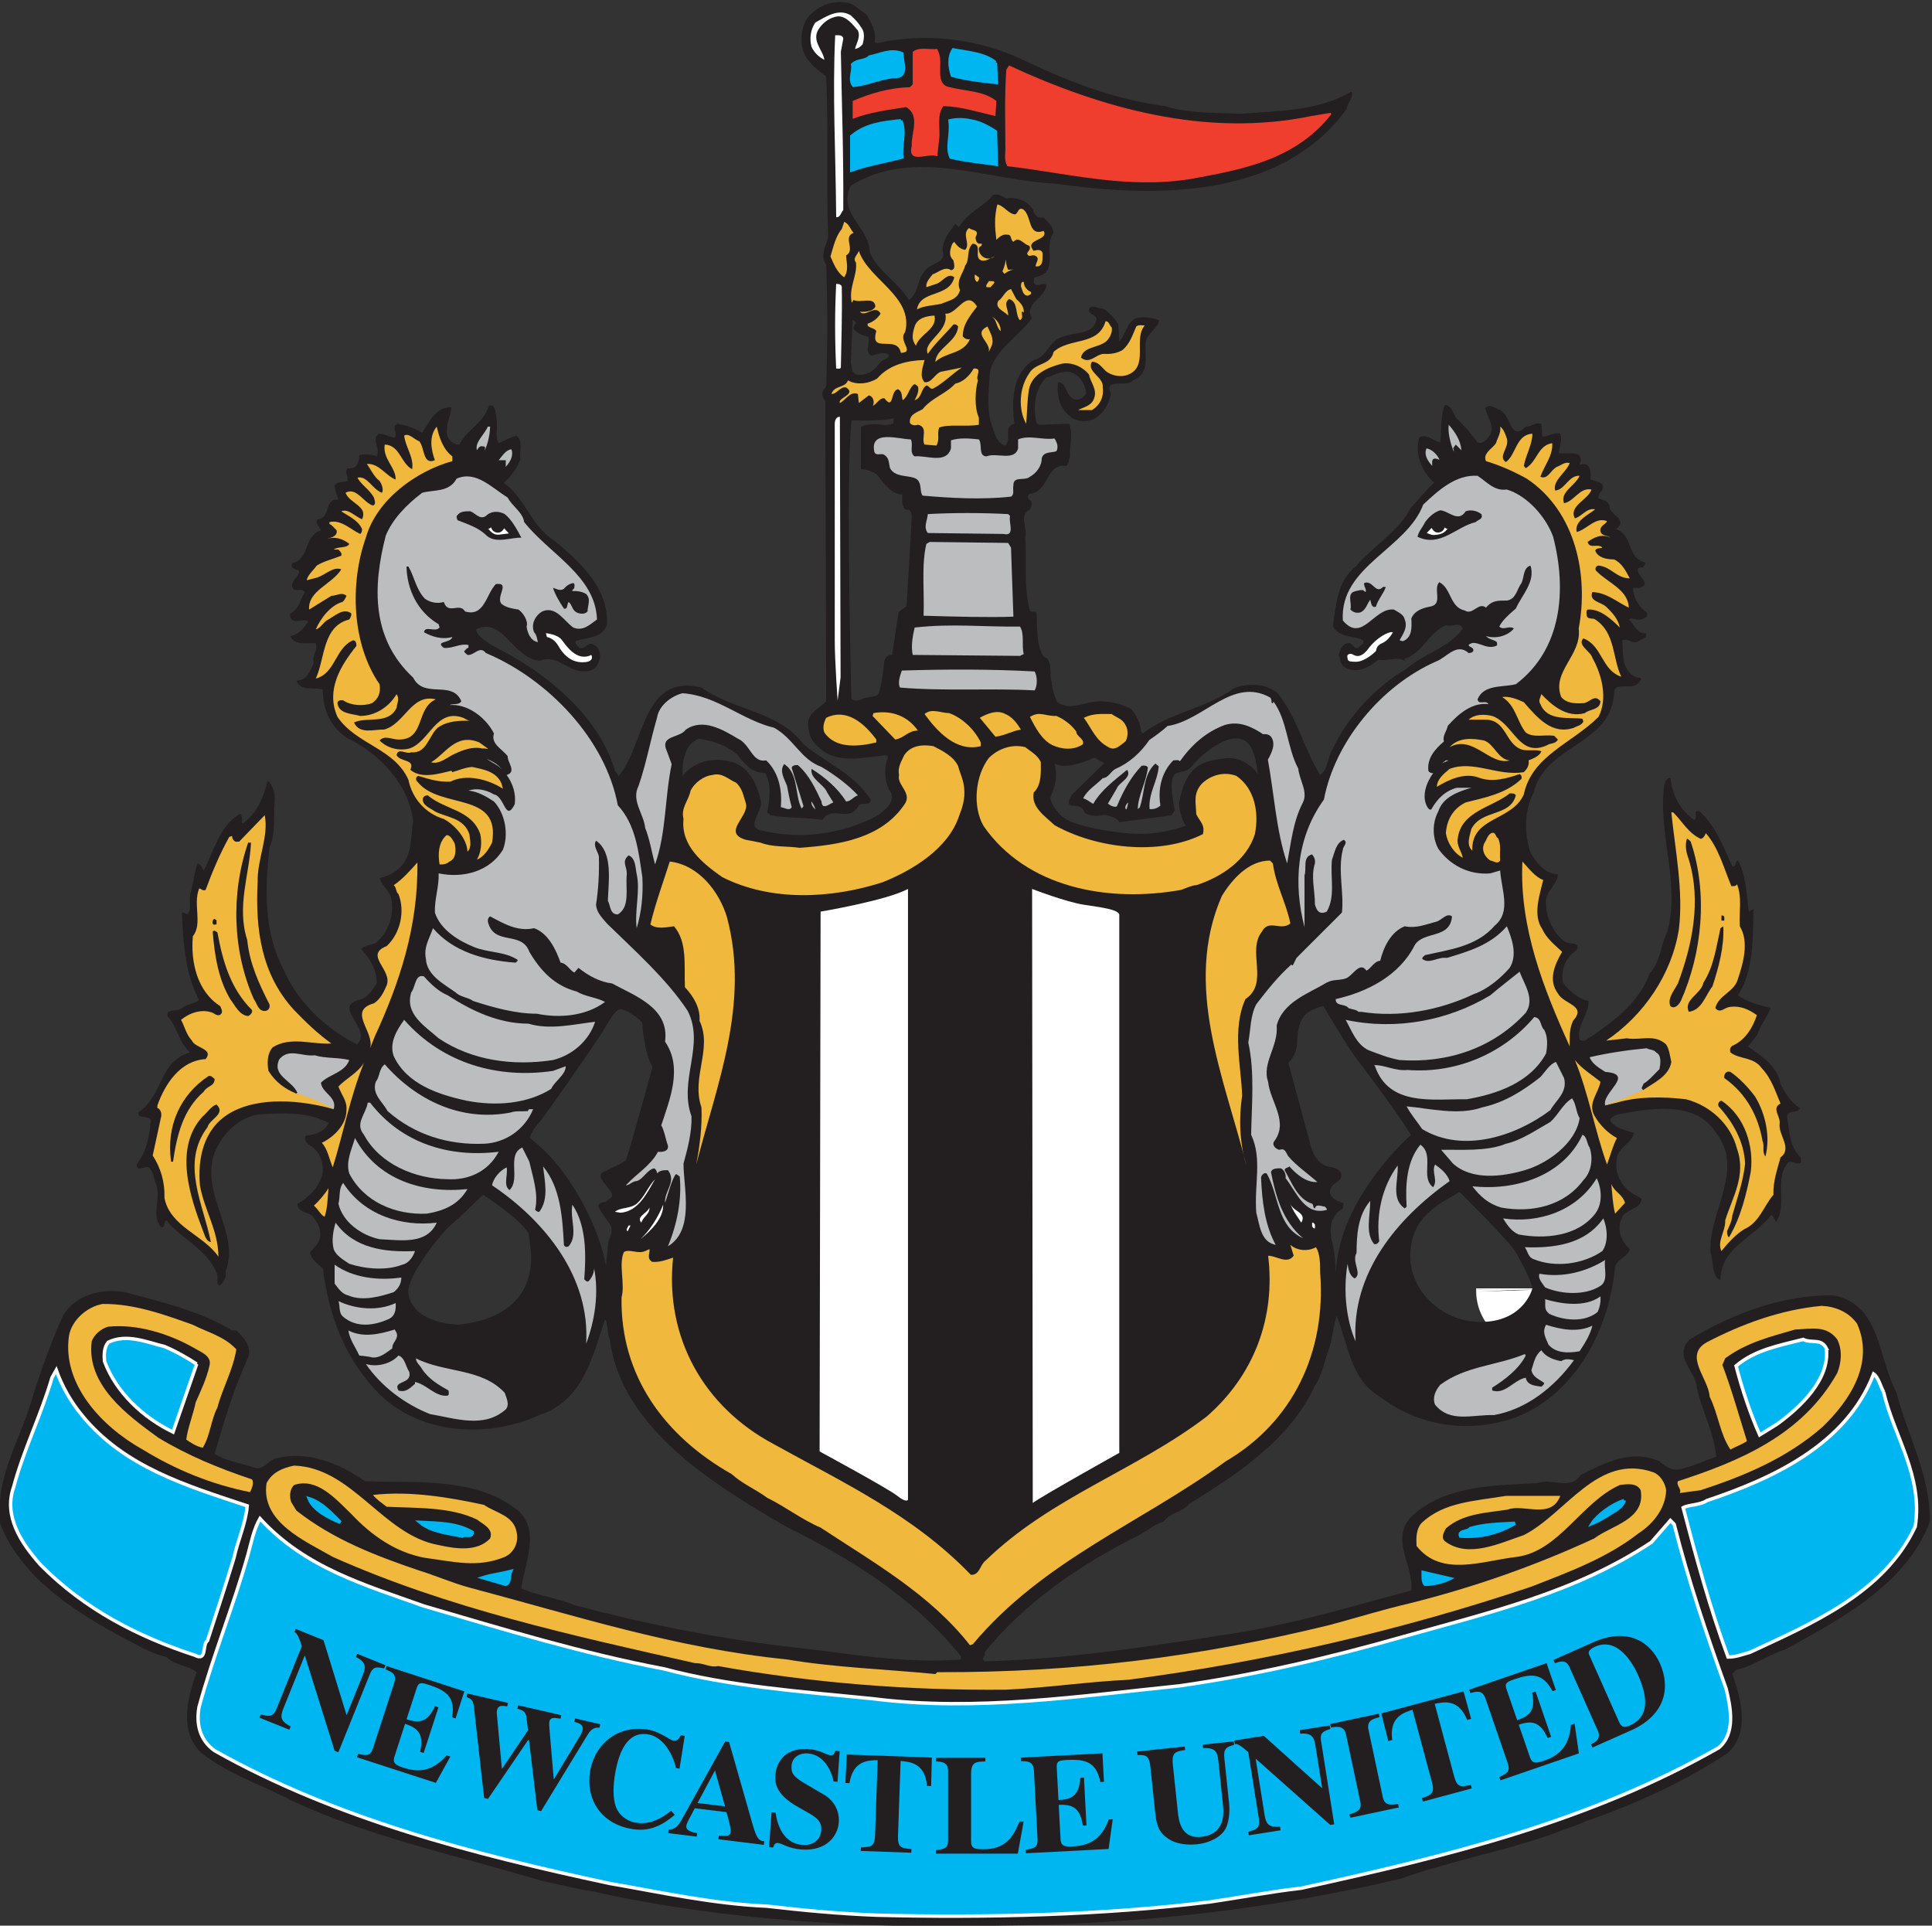 <?xml version="1.0" encoding="UTF-8" standalone="no"?>
<!-- Created with Inkscape (http://www.inkscape.org/) -->

<svg
   xmlns:dc="http://purl.org/dc/elements/1.1/"
   xmlns:cc="http://creativecommons.org/ns#"
   xmlns:rdf="http://www.w3.org/1999/02/22-rdf-syntax-ns#"
   xmlns:svg="http://www.w3.org/2000/svg"
   xmlns="http://www.w3.org/2000/svg"
   version="1.0"
   width="200.678"
   height="200"
   id="svg2728"
   xml:space="preserve"><rect width="100%" height="100%" fill="#333333" stroke="none"/><defs
     id="defs2731"><clipPath
       id="clipPath2745"><path
         d="m 371.469,465.401 -329.104,0 0,-278.198 329.104,0 0,278.198 z"
         id="path2747" /></clipPath><clipPath
       id="clipPath2751"><path
         d="m 43.882,463.924 0,-276 326.929,0 0,276 -326.929,0"
         id="path2753" /></clipPath><clipPath
       id="clipPath2767"><path
         d="m 370.822,799.924 -157.807,0 0,-217.684 157.807,0 0,217.684 z"
         id="path2769" /></clipPath><clipPath
       id="clipPath2781"><path
         d="m 1.362,842.04 593.598,0 0,-841.485 -593.598,0 0,841.485 z"
         id="path2783" /></clipPath><clipPath
       id="clipPath2991"><path
         d="m 485.886,80.91 36.225,0 0,-38.157 -36.225,0 0,38.157"
         id="path2993" /></clipPath></defs><g
     transform="matrix(0.335,0,0,-0.335,-7.83,272.598)"
     id="g2737"><g
       transform="matrix(16.894,0,0,16.894,-8191.917,-546.253)"
       id="g3315"><path
         d="m 514.409,56.857 c 0,0 0,-0.014 0,-0.025 0,0.006 0,0.014 0,0.025 z"
         id="path2981"
         style="fill:#ffffff;fill-opacity:1;fill-rule:nonzero;stroke:#ffffff;stroke-width:2.066;stroke-linecap:butt;stroke-linejoin:miter;stroke-miterlimit:3.864;stroke-opacity:1;stroke-dasharray:none" /><path
         d="m 514.409,56.831 c 0,-0.017 10e-4,-0.029 0,0 z"
         id="path2983"
         style="fill:#ffffff;fill-opacity:1;fill-rule:nonzero;stroke:#ffffff;stroke-width:2.066;stroke-linecap:butt;stroke-linejoin:miter;stroke-miterlimit:3.864;stroke-opacity:1;stroke-dasharray:none" /><path
         d="m 514.409,56.832 c 0,-10e-4 0,-10e-4 0,-10e-4 0,0 0,0 0,10e-4 z"
         id="path2985"
         style="fill:#ffffff;fill-opacity:1;fill-rule:nonzero;stroke:#ffffff;stroke-width:2.066;stroke-linecap:butt;stroke-linejoin:miter;stroke-miterlimit:3.864;stroke-opacity:1;stroke-dasharray:none" /><path
         d="m 514.409,56.857 c 0,0 0,-0.014 0,-0.025 0,0.006 0,0.014 0,0.025"
         id="path2999"
         style="fill:#231f20;fill-opacity:1;fill-rule:nonzero;stroke:none" /><path
         d="m 514.409,56.831 c 0,-0.017 10e-4,-0.029 0,0"
         id="path3001"
         style="fill:#231f20;fill-opacity:1;fill-rule:nonzero;stroke:none" /><path
         d="m 514.409,56.832 c 0,-10e-4 0,-10e-4 0,-10e-4 0,0 0,0 0,10e-4"
         id="path3003"
         style="fill:#231f20;fill-opacity:1;fill-rule:nonzero;stroke:none" /><path
         d="m 521.088,54.957 c -0.338,0.616 -0.277,1.588 -1.136,1.77 -0.894,0.026 -1.856,-0.321 -2.655,-0.807 -0.312,-0.312 0.113,-0.581 0.13,-0.885 0.096,-0.433 0.313,-0.815 0.356,-1.266 -0.199,-0.069 -0.399,-0.165 -0.607,-0.217 -0.174,-0.061 -0.321,0.026 -0.434,0.13 -0.512,0.234 -1.024,-0.035 -1.449,-0.251 -0.182,-0.295 -0.529,-0.044 -0.789,-0.148 -0.746,-0.043 -1.674,-0.026 -2.299,-0.599 -0.425,-0.416 0.026,-0.902 -0.018,-1.37 -1.17,-0.313 -2.325,-0.668 -3.556,-0.833 -0.338,-0.061 -0.694,-0.104 -1.041,-0.156 -1.084,-0.165 -2.195,-0.286 -3.235,-0.312 l -0.035,0.034 c 0.009,0.044 0.052,0.078 0.035,0.13 0.745,0.929 1.804,1.64 2.836,2.152 0.148,0.078 0.286,0.199 0.451,0.251 0.13,0.174 0.33,0.157 0.469,0.321 0.885,0.547 1.856,1.189 2.307,2.169 0.139,0.208 0.173,0.451 0.261,0.686 0.069,0.208 0.069,0.39 0.138,0.598 0.217,-0.529 0.252,-1.188 0.816,-1.501 0.702,-0.529 1.614,-0.667 2.472,-0.364 1.11,0.434 1.718,1.631 1.822,2.767 0.052,0.148 0.225,0.174 0.269,0.321 -0.156,0.139 -0.235,0.356 -0.156,0.547 0.06,0.199 0.347,0.164 0.373,0.373 -0.053,0.052 -0.122,0.069 -0.183,0.112 -0.208,0.148 -0.321,0.382 -0.269,0.634 0.018,0.199 0.278,0.277 0.312,0.468 -0.156,0.052 -0.338,0.078 -0.433,0.217 0,0.07 0.087,0.104 0.139,0.121 0.529,0.096 1.405,0.278 1.787,-0.32 0.564,-0.695 -0.139,-1.475 -0.087,-2.221 0.061,-0.165 0.009,-0.417 0.182,-0.503 0,0.607 0.608,0.771 0.937,1.205 l 0.087,-0.13 c 0.208,0.312 -0.044,0.781 0.217,1.085 0.078,0.052 0.156,-0.052 0.234,0 l 0,0.095 c -0.217,0.199 -0.208,0.486 -0.252,0.755 0.026,0.13 0.182,0.043 0.235,0.147 -0.156,0.104 -0.278,0.278 -0.356,0.451 -0.052,0.321 -0.364,0.521 -0.599,0.685 l 0.165,0.2 c 0.061,0.174 0.183,0.33 0.252,0.503 -0.191,0.052 -0.425,0.104 -0.599,0.235 0.304,0.468 0.269,1.11 0.287,1.587 l -0.087,-0.052 c -0.044,0.321 -0.052,0.676 -0.2,0.937 -0.069,-0.018 -0.017,-0.13 -0.104,-0.104 -0.165,0.347 -0.295,0.728 -0.599,1.006 -0.147,0.035 -0.017,-0.13 -0.103,-0.156 -0.269,0.191 -0.4,0.468 -0.434,0.772 -0.078,0 -0.096,-0.078 -0.113,-0.13 -0.121,-0.911 0.304,-1.822 0.052,-2.707 -0.122,-0.243 -0.122,-0.538 -0.321,-0.755 -0.2,-0.555 -0.711,-0.919 -1.188,-1.231 -0.035,0.008 -0.079,-0.009 -0.096,0.017 -0.061,0.26 0.174,0.469 0.165,0.711 -0.191,0.035 -0.364,0.191 -0.469,0.338 -0.043,0.235 0.035,0.452 0.252,0.599 0.069,0.165 -0.165,0.087 -0.234,0.165 -0.2,0.156 -0.33,0.416 -0.33,0.703 -0.017,0.208 0.217,0.338 0.217,0.52 -0.225,0 -0.399,0.217 -0.503,0.399 -0.113,0.321 -0.122,0.764 0.052,1.084 0.208,0.903 1.466,0.894 1.483,1.874 0.052,0.191 0.348,-0.008 0.469,0.182 0.078,0.087 -0.061,0.061 -0.087,0.087 -0.261,0.139 -0.209,0.451 -0.234,0.668 0.121,0.044 0.19,-0.086 0.303,-0.017 0.053,0.043 0.174,0.061 0.131,0.148 -0.165,-0.018 -0.208,0.164 -0.313,0.251 0.069,0.052 0.139,-0.026 0.218,0 0.051,0.017 0.146,0.034 0.112,0.13 -0.156,0.104 -0.251,0.286 -0.251,0.451 l 0.121,0 c 0.234,0.078 -0.052,0.208 -0.035,0.338 0.017,0.035 0.053,0.044 0.087,0.035 0.034,0.026 0.061,0.069 0.043,0.095 -0.338,0.087 -0.208,0.495 -0.529,0.608 0.243,0.191 -0.139,0.252 -0.121,0.434 -0.035,0.095 -0.13,0.104 -0.2,0.13 -0.009,0.052 0.009,0.095 0.052,0.13 0.104,0.165 -0.095,0.182 -0.199,0.217 0,0.104 0.026,0.347 -0.2,0.269 0.113,0.295 -0.251,0.19 -0.381,0.217 0.008,0.121 0.069,0.234 0.026,0.355 -0.139,0.035 -0.217,-0.061 -0.33,-0.052 l -0.017,0.234 c -0.122,0.035 -0.183,-0.06 -0.287,-0.052 -0.303,-0.303 -0.26,0.261 -0.512,0.321 -0.06,0.035 -0.164,0.096 -0.234,0.018 0.035,-0.157 0.174,-0.304 0.096,-0.486 -0.052,-0.07 -0.139,-0.191 -0.235,-0.139 -0.113,0.148 -0.234,0.295 -0.382,0.434 -0.068,0.078 -0.077,0.234 -0.216,0.251 -0.087,-0.208 -0.061,-0.459 -0.087,-0.685 -0.13,0.026 -0.26,0.165 -0.382,0.087 -0.095,-0.313 0.043,-0.607 0.269,-0.833 -0.165,-0.148 -0.286,-0.312 -0.434,-0.468 -0.217,-0.425 -0.667,-0.677 -0.988,-1.05 -0.356,-0.278 -0.382,-0.729 -0.434,-1.119 0.13,-0.217 0.355,-0.148 0.555,-0.252 0.026,-0.069 -0.061,-0.095 -0.087,-0.139 -0.095,-0.034 -0.113,0.113 -0.199,0.087 -0.113,-0.017 -0.13,-0.139 -0.165,-0.217 0.043,-0.077 0.026,-0.182 0.13,-0.234 0.2,-0.113 0.425,0 0.599,0.148 0.147,-0.035 0.329,0.06 0.485,-0.018 l 0,0.035 c 0.312,0.095 0.443,0.477 0.755,0.616 0.122,-0.044 0.234,0.078 0.312,-0.061 -0.251,-0.356 -0.72,-0.46 -1.032,-0.737 -0.564,-0.33 -1.084,-0.885 -1.353,-1.466 -0.104,-0.148 -0.078,-0.373 -0.234,-0.486 -0.304,0.486 -0.417,1.058 -0.781,1.501 -0.217,0.182 -0.547,0.191 -0.807,0.086 -0.521,-0.373 -1.162,-0.433 -1.666,-0.824 l -0.034,0.035 c -0.009,0.156 -0.078,0.286 -0.183,0.416 -0.164,0.078 -0.329,0.13 -0.52,0.139 -0.286,0.026 -0.564,-0.199 -0.833,-0.017 -0.06,0.121 -0.095,0.243 -0.104,0.381 -0.051,0.122 0.035,0.409 -0.147,0.452 -0.139,0.225 -0.113,0.52 -0.13,0.798 -0.018,0.06 -0.096,0 -0.122,0.052 -0.121,0.425 -0.052,0.937 -0.087,1.336 0.053,0.182 -0.13,0.408 0.087,0.52 0.035,0.052 0.061,0.156 -0.017,0.182 -0.026,0.026 -0.026,0.087 0.017,0.104 0.356,0.035 0.286,0.564 0.668,0.512 0.052,0.044 0.043,0.122 0.069,0.174 -0.017,0.199 0.062,0.39 -0.017,0.598 l -0.555,-0.017 -0.043,0.035 c -0.07,0.286 -0.035,0.633 0.182,0.832 0.182,0.053 0.33,0.165 0.512,0.07 0.13,-0.078 0.199,-0.217 0.217,-0.356 -0.044,-0.087 -0.131,-0.139 -0.217,-0.113 -0.174,0.07 -0.139,0.313 -0.296,0.313 -0.043,-0.261 0.044,-0.521 0.27,-0.668 0.112,-0.061 0.295,-0.061 0.399,0 0.165,0.104 0.26,0.251 0.295,0.451 -0.13,0.321 0.295,0.104 0.407,0.251 0.313,0.122 0.217,0.426 0.234,0.686 0,0.164 0.243,0.277 0.243,0.416 -0.104,0.044 -0.216,0.061 -0.329,0.052 -0.26,0 -0.252,-0.295 -0.399,-0.434 l -0.017,0.304 c -0.061,0.113 -0.174,0.234 -0.287,0.295 -0.087,-0.009 -0.182,0.078 -0.251,0 -0.018,-0.113 0.104,-0.104 0.138,-0.182 -0.034,-0.304 -0.381,-0.243 -0.589,-0.33 -0.278,-0.043 -0.304,-0.381 -0.564,-0.434 -0.399,-0.242 -0.408,-0.754 -0.356,-1.171 -0.217,-0.052 -0.035,-0.277 -0.165,-0.399 -0.165,0.044 -0.2,0.243 -0.251,0.382 -0.096,0.278 -0.053,0.633 -0.035,0.937 0.06,0.425 0.529,0.676 0.772,1.015 -0.148,0.295 0.251,0.364 0.269,0.616 -0.078,0.061 -0.165,-0.061 -0.234,0.035 0,0.034 0,0.078 0.017,0.103 0.486,0.087 0.139,0.53 0.347,0.816 -0.017,0.139 -0.095,0.182 -0.182,0.286 -0.095,-0.034 -0.182,0.044 -0.2,0.148 -0.104,0.165 -0.303,0.225 -0.486,0.199 -0.078,0.035 -0.164,0.104 -0.251,0.052 -0.182,-0.225 -0.46,-0.303 -0.616,-0.581 l -0.069,0.061 c -0.105,-0.139 -0.234,-0.295 -0.234,-0.495 0.086,-0.225 -0.217,-0.217 -0.313,-0.355 -0.156,-0.165 -0.121,-0.417 -0.303,-0.547 -0.209,0.339 -0.556,0.512 -0.72,0.868 0.008,0.459 -0.599,0.711 -0.347,1.231 1.162,0.712 2.489,0.096 3.756,0.035 1.83,-0.26 4.146,-0.286 5.343,1.371 0.009,0.112 0.148,0.225 0.087,0.321 -0.581,-0.356 -1.336,-0.356 -2.021,-0.408 -0.469,0.017 -1.006,0.009 -1.388,0.139 -0.954,0.121 -1.822,0.468 -2.655,0.867 -0.737,0.339 -1.587,0.469 -2.437,0.33 -0.087,-0.009 -0.191,-0.069 -0.252,-0.017 0.044,0.173 -0.052,0.347 -0.147,0.503 -0.121,0.069 -0.243,0.217 -0.373,0.217 -0.261,0.043 -0.512,-0.061 -0.685,-0.252 -0.157,-0.191 -0.174,-0.52 -0.061,-0.728 0.095,-0.165 0.251,-0.278 0.381,-0.374 0.044,-1.067 0,-1.978 0.035,-2.949 -0.035,-0.156 -0.156,-0.347 -0.035,-0.503 0.026,-0.668 0.026,-1.527 0,-2.238 l -0.052,-0.07 c -0.043,-0.069 -0.008,-0.147 0.035,-0.199 l 0.017,-5.509 c -0.112,-0.113 -0.251,-0.173 -0.32,-0.321 -0.026,-0.13 0,-0.286 0.069,-0.399 0.347,-0.468 0.85,-0.321 1.353,-0.269 l 0.035,-0.034 c -0.087,-0.2 -0.069,-0.495 0.061,-0.669 0.051,-0.173 -0.122,-0.303 -0.243,-0.398 -0.642,-0.348 -1.414,-0.452 -2.108,-0.287 -0.373,0.052 0.017,0.356 -0.053,0.573 -0.068,0.303 -0.234,0.642 -0.581,0.702 -0.303,0.079 -0.659,-0.017 -0.85,-0.268 -0.008,0.251 0.026,0.563 0.295,0.685 0.252,-0.043 0.495,-0.113 0.703,-0.287 0.156,-0.19 0.269,-0.338 0.52,-0.346 0.122,-0.217 0.079,-0.477 0.035,-0.72 l 0.061,-0.052 c 0.304,-0.061 0.642,-0.035 0.954,-0.087 0.182,0.286 0.495,-0.07 0.668,0.269 0.061,0.061 0.217,-0.026 0.217,0.104 -0.295,0.468 -0.833,0.685 -1.232,1.015 -0.46,0.616 -1.284,0.616 -1.874,1.041 -1.093,0.269 -1.04,-1.067 -1.518,-1.622 l -0.069,0.095 c -0.304,1.041 -1.319,1.839 -2.238,2.29 -0.113,0.078 -0.278,0.156 -0.313,0.304 0.495,0.251 0.686,-0.555 1.18,-0.573 0.365,0.13 0.521,-0.278 0.919,-0.182 0.079,0.026 0.131,0.078 0.157,0.165 0.043,0.104 0.017,0.251 -0.087,0.304 -0.113,0.086 -0.156,-0.096 -0.269,-0.053 -0.035,0.035 -0.095,0.079 -0.069,0.122 0.191,0.078 0.477,0.043 0.572,0.295 0.044,0.659 -0.477,1.145 -0.954,1.544 -0.433,0.26 -0.529,0.772 -0.937,1.067 0.139,0.13 0.243,0.269 0.304,0.434 -0.026,0.164 0.06,0.312 -0.07,0.434 -0.121,-0.035 -0.217,-0.087 -0.329,-0.139 -0.07,0.112 -0.017,0.286 -0.035,0.425 -0.026,0.095 -0.009,0.312 -0.148,0.26 -0.086,-0.312 -0.39,-0.425 -0.537,-0.711 l -0.052,0 c -0.339,0.13 -0.104,0.485 -0.096,0.685 -0.286,0.017 -0.407,-0.278 -0.537,-0.468 -0.14,0.086 -0.287,0.138 -0.452,0.164 -0.13,-0.06 0.018,-0.164 -0.051,-0.251 -0.105,0.008 -0.191,0.069 -0.295,0.069 -0.14,-0.104 0.043,-0.269 -0.036,-0.416 -0.086,0.043 -0.225,0.043 -0.32,0.026 0,-0.148 -0.061,-0.269 -0.217,-0.243 -0.061,-0.078 0.026,-0.165 0,-0.234 -0.078,-0.026 -0.183,0 -0.235,-0.087 0.009,-0.096 0.044,-0.173 0.07,-0.252 -0.278,0.018 -0.121,-0.329 -0.382,-0.364 -0.06,-0.078 0.035,-0.13 0.061,-0.2 -0.329,-0.112 -0.191,-0.52 -0.529,-0.607 -0.044,-0.121 0.086,-0.095 0.13,-0.147 -0.009,-0.113 -0.139,-0.156 -0.13,-0.269 0.017,-0.148 0.182,-0.017 0.234,-0.113 -0.087,-0.13 -0.104,-0.321 -0.269,-0.39 -0.018,-0.243 0.235,-0.079 0.33,-0.148 -0.078,-0.13 -0.183,-0.243 -0.33,-0.269 0.087,-0.182 0.304,-0.121 0.469,-0.13 0.043,-0.147 -0.079,-0.217 -0.035,-0.364 -0.07,-0.139 -0.122,-0.33 -0.321,-0.321 0.069,-0.2 0.312,-0.122 0.485,-0.165 -0.008,-0.33 0.122,-0.668 0.434,-0.885 0.599,-0.278 1.154,-0.867 1.224,-1.535 -0.052,-0.321 -0.009,-0.677 -0.304,-0.902 -0.095,-0.07 -0.2,-0.113 -0.312,-0.139 0.043,-0.148 0.19,-0.235 0.217,-0.382 0.052,-0.295 -0.044,-0.59 -0.27,-0.798 -0.086,-0.052 -0.208,-0.043 -0.286,-0.121 0.156,-0.174 0.295,-0.382 0.286,-0.633 -0.069,-0.113 -0.164,-0.243 -0.268,-0.287 -0.607,-0.13 0.199,-0.52 -0.087,-0.833 -0.564,0.269 -1.111,0.798 -1.353,1.371 -0.365,0.702 -0.347,1.448 -0.261,2.238 0.122,0.277 0.07,0.572 0.096,0.85 0.017,0.13 -0.026,0.304 -0.13,0.382 -0.07,-0.295 -0.191,-0.599 -0.451,-0.781 -0.035,0.017 -0.009,0.052 -0.018,0.078 -0.008,0.026 0,0.104 -0.052,0.087 -0.373,-0.234 -0.46,-0.677 -0.651,-1.032 -0.034,0.043 -0.043,0.112 -0.112,0.13 -0.061,-0.165 -0.078,-0.347 -0.121,-0.521 -0.053,-0.13 0.025,-0.329 -0.07,-0.416 -0.026,0.026 -0.061,0.034 -0.095,0.034 l 0,-0.052 c 0.026,-0.555 0.069,-1.093 0.312,-1.552 -0.095,-0.078 -0.217,-0.07 -0.312,-0.148 -0.079,-0.078 -0.286,0.009 -0.27,-0.147 0.191,-0.2 0.2,-0.468 0.417,-0.668 -0.581,-0.165 -0.486,-0.798 -0.954,-1.102 0.008,-0.13 0.173,-0.035 0.234,-0.139 -0.026,-0.303 -0.078,-0.581 -0.26,-0.815 0.008,-0.156 0.139,-0.017 0.217,-0.052 0.104,-0.087 0.095,-0.217 0.147,-0.33 0.078,-0.251 -0.087,-0.538 0.069,-0.754 0.096,-0.07 0.052,0.077 0.114,0.112 0.268,-0.338 0.754,-0.538 0.919,-0.963 0.043,-0.069 -0.017,-0.19 0.052,-0.234 0.095,0.061 0.13,0.165 0.113,0.252 0.277,0.703 -0.443,1.388 -0.217,2.134 0.112,0.347 0.433,0.694 0.824,0.754 0.46,0.026 0.902,0.052 1.284,-0.156 -0.07,-0.164 -0.252,-0.217 -0.417,-0.234 -0.051,-0.078 0.026,-0.139 0.078,-0.182 0.174,-0.095 0.243,-0.295 0.234,-0.486 -0.043,-0.251 -0.251,-0.468 -0.468,-0.581 0.009,-0.156 0.174,-0.147 0.269,-0.217 0.104,-0.122 0.174,-0.243 0.148,-0.417 -0.026,-0.095 -0.104,-0.173 -0.183,-0.251 0.009,-0.139 0.148,-0.217 0.234,-0.303 0.114,-0.877 0.408,-1.683 1.068,-2.334 0.763,-0.72 1.977,-0.781 2.905,-0.356 0.808,0.26 0.981,1.085 1.207,1.761 0.06,-0.095 0.034,-0.26 0.086,-0.373 0.217,-1.648 1.952,-2.689 3.236,-3.435 1.171,-0.581 2.325,-1.284 3.21,-2.377 l 0,-0.061 c -1.085,-0.087 -2.16,0.13 -3.245,0.243 -1.336,0.165 -2.576,0.417 -3.851,0.755 -0.312,0.13 -0.659,0.173 -0.972,0.304 0.052,0.468 0.382,1.092 -0.104,1.466 -0.772,0.581 -1.839,0.468 -2.767,0.503 -0.469,0.329 -1.059,0.572 -1.64,0.416 -0.138,-0.034 -0.217,-0.225 -0.399,-0.165 -0.243,0.087 -0.503,0.113 -0.72,0.252 0.174,0.598 0.356,1.206 0.616,1.77 0.069,0.208 -0.087,0.373 -0.217,0.494 l -0.078,0 c -0.599,0.364 -1.292,0.52 -1.969,0.703 -0.399,0.069 -0.893,-0.026 -1.136,-0.434 -0.209,-0.469 -0.382,-0.945 -0.539,-1.431 -0.207,-0.79 -0.711,-1.51 -0.615,-2.377 0.408,-1.067 1.535,-1.727 2.489,-2.221 0.183,-0.104 0.365,-0.182 0.565,-0.234 0.164,-0.157 0.39,-0.148 0.555,-0.278 -0.165,-0.46 -0.33,-1.076 0.078,-1.475 0.511,-0.407 1.118,-0.59 1.674,-0.885 1.448,-0.676 3.036,-1.005 4.571,-1.465 0.313,-0.07 0.668,-0.156 0.955,-0.2 2.42,-0.537 4.988,-0.685 7.452,-0.624 2.55,0.017 5.005,0.303 7.364,0.858 0.92,0.33 1.9,0.504 2.82,0.833 0.182,0.078 0.381,0.13 0.564,0.217 0.911,0.312 1.804,0.72 2.61,1.249 0.434,0.382 0.253,1.006 0.096,1.458 l 0.069,0.077 c 0.322,0.07 0.591,0.278 0.903,0.374 0.997,0.546 2.238,1.205 2.654,2.35 0.009,0.859 -0.416,1.588 -0.616,2.377 z m -8.015,3.67 c 0,0 0.921,-0.911 1.035,-1.113 0.113,-0.201 0.299,-0.558 0.301,-0.657 0,0 -0.138,-0.577 -0.881,-0.615 -0.743,-0.038 -1.385,0.554 -1.36,1.247 0.025,0.693 0.512,0.902 0.905,1.138 z m -2.983,2.733 c 0.008,0.236 0.042,0.496 0.26,0.597 0.218,0.1 0.227,0.075 0.227,0.075 0,0 0.402,-0.68 0.529,-0.856 0.126,-0.177 0.738,-0.966 1.075,-1.504 0,0 -1.319,-1.142 -1.378,-2.519 0,0 -0.017,0.361 -0.067,0.546 -0.051,0.185 -0.067,0.479 0.193,0.621 l 0.017,0.101 c 0,0 -0.252,0.059 -0.252,0.21 0,0.151 0.21,0.177 0.21,0.294 0,0.118 -0.151,0.151 -0.193,0.159 -0.042,0.009 -0.269,0.017 -0.37,0.387 -0.1,0.37 -0.411,1.528 -0.411,1.528 0,0 0.151,0.126 0.16,0.361 z m -4.447,5.123 c 0,0 0.126,-0.063 0.315,-0.025 0.189,0.037 0.416,0.138 0.416,0.138 l 0.176,-0.101 -0.592,-0.579 c 0,0 -0.138,-0.201 0.013,-0.201 0.151,0 0.189,-0.051 0.214,-0.114 0.025,-0.063 0.214,-0.088 0.315,-0.063 0.1,0.025 0.302,-0.05 0.327,-0.126 l 0.957,0.126 0.063,0.088 c 0,0 -0.1,0.441 -0.037,0.605 0.063,0.164 0.214,0.038 0.365,0.227 0.151,0.189 0.542,0.504 0.806,0.491 0.265,-0.012 0.34,-0.265 0.39,-0.655 0,0 -0.213,0.34 -0.604,0.29 -0.391,-0.051 -0.718,-0.101 -0.844,-0.832 0,0 0.013,-0.252 0.126,-0.403 0,0 -0.378,-0.151 -0.831,-0.151 -0.454,0 -1.159,0.139 -1.361,0.265 -0.201,0.125 -0.302,0.34 -0.29,0.403 0.013,0.063 0.152,0.302 0.076,0.617 z m -9.611,-9.12 c -0.013,-0.164 -0.025,-1.033 -1.323,-1.171 0,0 -0.851,-0.002 -0.929,0.578 -0.041,0.303 0.602,1.097 0.765,1.236 0.164,0.138 0.605,0.569 0.605,0.569 0,0 0.659,-0.421 0.833,-0.703 0,0 0.061,-0.345 0.049,-0.509 z m 1.738,1.846 c -0.031,-0.045 -0.403,-0.208 -0.428,-0.227 -0.025,-0.02 -0.076,-0.057 0.019,-0.177 0.094,-0.119 0.208,-0.226 0.138,-0.283 -0.069,-0.057 -0.094,-0.076 -0.094,-0.076 0,0 -0.176,-0.012 -0.132,-0.1 0.044,-0.089 0.138,-0.227 0.189,-0.284 0.05,-0.056 0.056,-0.145 0.037,-0.214 -0.019,-0.069 -0.05,-0.107 -0.056,-0.195 -0.007,-0.088 -0.038,-0.384 -0.038,-0.384 0,0 -0.113,0.812 -0.794,1.732 -0.287,0.388 -0.604,0.617 -0.604,0.617 0,0 0.019,0.107 0.157,0.265 0.139,0.157 1.058,1.486 1.178,1.681 0.12,0.195 0.233,0.416 0.34,0.416 0.076,0 0.328,-0.158 0.391,-0.252 0,0 0.025,-0.542 0.189,-0.806 0,0 -0.46,-1.67 -0.492,-1.713 z m 4.164,15.414 c 0.026,0 0.035,-0.026 0.061,-0.043 -0.026,-0.035 -0.052,-0.078 -0.044,-0.122 0.079,-0.069 0.157,-0.121 0.261,-0.13 0.069,-0.113 -0.087,-0.277 0.069,-0.356 0.096,0.026 0.226,0.087 0.321,0.018 -0.008,-0.07 -0.104,-0.087 -0.156,-0.13 -0.104,-0.157 -0.252,-0.261 -0.433,-0.234 -0.122,0.043 -0.079,0.13 -0.113,0.216 l 0.034,0.781 z m 0.989,-5.247 -0.146,-0.107 -0.12,-0.786 c 0,0 -0.133,0.014 -0.146,-0.146 -0.014,-0.16 -0.067,-0.573 -0.134,-0.599 -0.066,-0.027 -0.173,-0.027 -0.239,-0.054 -0.067,-0.026 -0.146,-0.066 -0.227,-0.013 0,0 -0.106,3.955 0,5.114 0,0 0.626,-0.013 0.772,0.04 l 0,-0.093 c 0,0 -0.079,-0.04 -0.186,-0.027 -0.106,0.013 -0.319,0.027 -0.412,-0.04 l 0,-0.772 c 0,0 0.24,-0.014 0.332,-0.147 0.094,-0.133 0.266,-0.332 0.427,-0.319 l 0,-0.16 c 0,0 0.026,-0.12 0.079,-0.12 0.054,0 0.094,-0.026 0.094,-0.133 0,-0.107 -0.094,-1.638 -0.094,-1.638"
         id="path3005"
         style="fill:#231f20;fill-opacity:1;fill-rule:evenodd;stroke:none" /><path
         d="m 504.554,79.351 0.017,-0.364 c -0.251,0.026 -0.546,0.06 -0.807,0.13 -0.052,0.156 -0.069,0.338 0.018,0.468 0.269,-0.052 0.573,-0.069 0.772,-0.234 z"
         id="path3007"
         style="fill:#00b6f1;fill-opacity:1;fill-rule:nonzero;stroke:#00b6f1;stroke-width:0.063;stroke-linecap:butt;stroke-linejoin:miter;stroke-miterlimit:3.864;stroke-opacity:1;stroke-dasharray:none" /><path
         d="m 502.836,79.516 c 0,-0.13 0.105,-0.399 -0.086,-0.417 -0.287,-0.008 -0.521,-0.138 -0.799,-0.164 -0.086,0.112 0.009,0.26 -0.017,0.381 0.087,0.087 0.226,0.052 0.313,0.139 0.182,0.035 0.39,0.147 0.589,0.061 z"
         id="path3009"
         style="fill:#00b6f1;fill-opacity:1;fill-rule:nonzero;stroke:#00b6f1;stroke-width:0.063;stroke-linecap:butt;stroke-linejoin:miter;stroke-miterlimit:3.864;stroke-opacity:1;stroke-dasharray:none" /><path
         d="m 504.554,78.084 0.017,-0.598 c -0.278,0.043 -0.537,0.061 -0.833,0.13 -0.086,0.191 0.018,0.408 -0.017,0.668 0.113,0.026 0.252,0.026 0.365,0 0.173,-0.026 0.321,-0.104 0.468,-0.2 z"
         id="path3011"
         style="fill:#00b6f1;fill-opacity:1;fill-rule:nonzero;stroke:#00b6f1;stroke-width:0.063;stroke-linecap:butt;stroke-linejoin:miter;stroke-miterlimit:3.864;stroke-opacity:1;stroke-dasharray:none" /><path
         d="m 502.819,78.284 c 0.087,-0.234 -0.009,-0.417 0.017,-0.668 -0.303,-0.078 -0.616,-0.13 -0.919,-0.234 l 0,0.616 c 0.26,0.216 0.555,0.251 0.902,0.286 z"
         id="path3013"
         style="fill:#00b6f1;fill-opacity:1;fill-rule:nonzero;stroke:#00b6f1;stroke-width:0.063;stroke-linecap:butt;stroke-linejoin:miter;stroke-miterlimit:3.864;stroke-opacity:1;stroke-dasharray:none" /><path
         d="m 503.521,79.516 c 0.07,-0.208 -0.086,-0.573 0.2,-0.616 0.295,-0.078 0.608,-0.061 0.85,-0.252 l -0.017,-0.277 c -0.312,0.069 -0.616,0.173 -0.954,0.182 -0.13,-0.156 -0.052,-0.434 -0.079,-0.607 l -0.034,-0.313 c -0.182,0.07 -0.555,-0.165 -0.468,0.2 -0.018,0.208 0.165,0.546 -0.105,0.702 -0.329,-0.052 -0.676,-0.095 -0.98,-0.216 l 0,0.329 c 0.33,0.139 0.668,0.243 1.05,0.252 l 0.052,0.052 0,0.598 c 0.121,0.096 0.303,0.035 0.451,0.052 l 0.034,-0.086"
         id="path3015"
         style="fill:#ef3e2e;fill-opacity:1;fill-rule:nonzero;stroke:none" /><path
         d="m 510.349,78.371 0.364,0.06 0,-0.034 c -0.659,-0.833 -1.622,-1.006 -2.568,-1.18 -1.188,-0.191 -2.255,0.104 -3.374,0.234 -0.069,0.13 -0.026,0.243 -0.035,0.399 0,0.451 -0.017,0.833 0.017,1.371 l 0.052,0.078 c 1.684,-0.781 3.609,-1.328 5.544,-0.928"
         id="path3017"
         style="fill:#ef3e2e;fill-opacity:1;fill-rule:nonzero;stroke:none" /><path
         d="m 495.905,70.919 c 0.469,-0.59 1.31,-0.989 1.336,-1.787 -0.113,-0.078 -0.251,-0.225 -0.434,-0.148 -0.165,0.113 -0.321,0.408 -0.572,0.295 -0.13,-0.078 -0.208,-0.234 -0.148,-0.381 0.052,-0.053 0.052,-0.122 0.07,-0.182 -0.139,0.026 -0.191,0.173 -0.208,0.286 0.034,0.095 -0.053,0.243 -0.148,0.312 -0.113,0.018 -0.225,0.035 -0.312,0.104 -0.113,0.13 0.173,0.399 -0.104,0.364 -0.182,-0.19 -0.209,-0.607 -0.564,-0.503 -0.104,0.174 -0.312,-0.069 -0.391,0.174 -0.121,-0.035 -0.251,-0.009 -0.347,0.06 -0.165,0.174 -0.191,0.4 -0.303,0.591 l -0.035,0 c 0.009,-0.408 0.191,-0.825 0.59,-1.059 l 0.017,-0.061 c -0.078,-0.095 -0.269,0.044 -0.286,-0.086 0.156,-0.087 0.338,-0.139 0.521,-0.087 -0.035,-0.121 -0.33,-0.069 -0.157,-0.2 0.157,-0.017 0.295,0.087 0.452,0.053 l 0,-0.053 c -0.035,0 -0.053,-0.043 -0.078,-0.06 0,-0.026 0.034,-0.044 0.06,-0.069 0.122,-0.018 0.226,0.182 0.339,0.034 1.136,-0.477 2.195,-1.579 2.42,-2.793 0.338,-0.365 0.381,-0.868 0.451,-1.319 0.018,-0.338 -0.018,-0.651 -0.104,-0.937 -0.043,0.304 0.069,0.694 0,0.989 -0.026,0.122 -0.018,0.295 -0.148,0.347 -0.138,-0.113 -0.026,-0.208 -0.034,-0.347 -0.027,-0.26 0.069,-0.598 -0.165,-0.737 -0.148,0 -0.13,0.156 -0.182,0.251 0.008,0.33 0.104,0.885 -0.217,1.102 -0.061,-0.087 0.034,-0.2 0.052,-0.286 0.008,-0.313 -0.009,-0.608 -0.052,-0.885 0.008,-0.148 0.112,-0.243 0.199,-0.347 0.486,-0.477 1.102,-1.023 1.483,-1.605 0.322,-0.633 -0.173,-1.267 0.07,-1.935 0.009,-0.286 -0.07,-0.589 -0.147,-0.867 0,-0.451 0.208,-1.223 -0.286,-1.518 0.164,0.391 0.26,0.859 0.216,1.284 -0.034,0.009 -0.061,0.069 -0.087,0.017 -0.086,-0.156 -0.121,-0.338 -0.182,-0.503 -0.017,0.217 0.217,0.39 0.053,0.599 -0.079,0 -0.148,0 -0.2,-0.061 0.009,-0.009 -0.009,0.078 -0.053,0.095 -0.13,-0.026 -0.198,-0.199 -0.32,-0.234 -0.078,0 -0.13,-0.078 -0.2,-0.078 0.191,0.208 0.46,0.364 0.59,0.616 0.087,-0.009 0.2,0.008 0.183,0.113 -0.044,0.121 -0.061,0.26 -0.122,0.373 0.156,0.477 0.399,1.058 0.069,1.535 0.087,0.625 -0.563,0.842 -0.971,1.068 -0.217,0.025 -0.434,0.138 -0.617,0.286 l -0.077,-0.087 c -0.087,0.043 -0.139,0.173 -0.252,0.182 -0.087,0.243 -0.225,0.538 -0.486,0.633 -0.303,-0.069 -0.564,0.087 -0.807,0.217 -0.06,-0.035 -0.043,-0.112 -0.026,-0.148 0.131,-0.381 0.608,-0.121 0.746,-0.503 0.209,-0.355 0.469,-0.624 0.868,-0.728 0.156,-0.095 0.356,-0.104 0.521,-0.191 -0.347,-0.26 -0.833,-0.303 -1.25,-0.217 -0.39,0 -0.798,0.113 -1.171,0.234 -0.095,0.07 -0.234,0.07 -0.321,0.157 -0.217,0.156 -0.529,0.312 -0.546,0.616 -0.043,0.216 0.061,0.364 0.13,0.563 0.373,-0.434 0.937,-0.59 1.518,-0.633 0.009,0.017 0.044,0.026 0.035,0.052 -0.235,0.156 -0.547,0.13 -0.798,0.234 -0.278,0.113 -0.616,0.312 -0.72,0.633 -0.009,0.252 0.078,0.469 0.069,0.72 0.451,-0.095 0.937,0.035 1.18,0.434 0.104,0.269 0.052,0.651 -0.165,0.885 -0.147,0.095 -0.295,0.182 -0.468,0.2 0.147,0.052 0.321,0.017 0.468,-0.07 0.199,-0.035 0.208,-0.52 0.381,-0.182 0.027,0.191 -0.034,0.382 -0.147,0.538 0.191,0.061 0.009,0.234 0.018,0.347 -0.113,0.139 -0.313,0.225 -0.252,0.416 -0.156,0.304 -0.494,0.547 -0.815,0.521 0.069,0.034 0.164,-0.009 0.216,0.069 -0.164,0.399 -0.685,0.035 -0.884,0.434 -0.764,0.711 -0.746,1.657 -0.504,2.602 0.122,0.304 0.382,0.573 0.669,0.79 0.199,0.06 0.494,0 0.633,0.26 0.355,0.156 0.651,-0.173 0.937,-0.347 0.077,-0.156 0.277,-0.269 0.303,-0.451"
         id="path3019"
         style="fill:#bbbdbf;fill-opacity:1;fill-rule:nonzero;stroke:none" /><path
         d="m 500.494,67.145 c 0.365,-0.208 0.486,-0.581 0.868,-0.719 0.234,-0.139 0.486,-0.322 0.668,-0.521 -0.087,-0.026 -0.13,-0.113 -0.217,-0.113 -0.156,0.252 -0.399,0.451 -0.633,0.599 -0.035,-0.183 0.225,-0.278 0.286,-0.434 l 0.113,-0.182 c -0.061,-0.018 -0.208,-0.157 -0.217,0.017 -0.113,0.234 -0.217,0.477 -0.434,0.668 -0.043,0 -0.104,0 -0.113,-0.052 l 0.217,-0.703 -0.035,-0.043 c -0.13,0.243 -0.052,0.65 -0.321,0.816 -0.095,-0.131 0.009,-0.278 0.053,-0.4 0.025,-0.13 0.051,-0.269 0.086,-0.39 -0.043,-0.078 -0.13,-0.008 -0.2,0 0.027,0.312 -0.034,0.633 -0.268,0.859 -0.26,-0.053 -0.287,0.295 -0.521,0.399 -0.277,0.165 -0.642,0.382 -0.954,0.165 -0.121,-0.165 -0.486,-0.096 -0.347,-0.399 l 0.087,-0.234 c -0.13,-0.625 -0.096,-1.25 -0.304,-1.84 -0.061,0.209 -0.095,0.451 -0.182,0.668 -0.026,0.261 -0.26,0.503 -0.122,0.772 0.139,0.4 0.217,0.833 0.339,1.25 0.034,0.225 0.26,0.399 0.468,0.451 0.633,-0.044 1.093,-0.495 1.683,-0.634"
         id="path3021"
         style="fill:#bbbdbf;fill-opacity:1;fill-rule:nonzero;stroke:none" /><path
         d="m 509.621,67.644 c 0.001,-0.017 -0.008,-0.043 0.018,-0.051 0.009,0.008 0.018,0.017 0.017,0.035 0.258,-0.352 0.249,-0.846 0.456,-1.233 0.021,-0.217 0.189,-0.431 0.08,-0.632 -0.176,-0.341 -0.213,-0.733 -0.284,-1.107 -0.202,0.595 -0.24,1.289 -0.354,1.903 0.067,0.122 0.151,0.28 0.062,0.417 -0.036,0.043 -0.088,0.059 -0.149,0.05 -0.202,0.135 -0.438,0.252 -0.706,0.169 -0.344,-0.127 -0.609,-0.366 -0.821,-0.665 -0.026,0.035 -0.087,0.016 -0.122,0.016 -0.221,-0.221 -0.285,-0.535 -0.236,-0.829 -0.06,-0.053 -0.13,-0.071 -0.199,-0.064 -0.023,0.295 0.147,0.506 0.168,0.784 l -0.061,0.051 c -0.231,-0.204 -0.19,-0.541 -0.29,-0.812 -0.017,0 -0.026,-0.018 -0.034,-0.027 0.004,0.252 0.156,0.497 0.186,0.767 -0.026,0.043 -0.07,0.034 -0.113,0.033 -0.205,-0.212 -0.347,-0.483 -0.456,-0.745 -0.043,-0.027 -0.122,0.014 -0.165,0.049 0.05,0.087 0.109,0.183 0.16,0.271 0.032,0.114 0.291,0.205 0.193,0.35 -0.222,-0.185 -0.479,-0.372 -0.622,-0.626 -0.062,0.033 -0.115,0.085 -0.185,0.101 0.076,0.157 0.239,0.247 0.359,0.37 0.112,0.011 0.137,0.116 0.231,0.169 0.25,0.108 0.463,0.295 0.624,0.532 0.103,0.071 0.24,0.169 0.334,0.257 0.666,0.099 1.198,0.915 1.891,0.519 l 0.018,-0.052"
         id="path3023"
         style="fill:#bbbdbf;fill-opacity:1;fill-rule:nonzero;stroke:none" /><path
         d="m 503.869,66.443 c 0.035,-0.139 0.104,-0.261 0.112,-0.417 0.018,-0.191 -0.034,-0.346 -0.095,-0.503 -0.199,-0.598 -0.859,-0.997 -1.405,-1.214 -0.946,-0.304 -2.047,-0.356 -2.941,0.095 -0.356,0.251 -0.763,0.572 -0.711,1.067 -0.052,0.209 0.095,0.338 0.13,0.521 0.069,0.138 0.234,0.269 0.399,0.286 0.182,0.052 0.303,-0.087 0.433,-0.139 0.122,-0.104 0.139,-0.252 0.183,-0.382 0.069,-0.234 -0.451,-0.537 0,-0.668 0.086,-0.017 0.173,-0.034 0.268,-0.052 0.218,-0.086 0.478,-0.061 0.721,-0.095 0.711,0.052 1.509,0.165 1.934,0.815 0.122,0.2 -0.156,0.339 -0.112,0.521 -0.027,0.139 0.034,0.234 0.095,0.364 0.121,0.182 0.338,0.2 0.538,0.165 0.165,-0.087 0.364,-0.182 0.451,-0.364"
         id="path3025"
         style="fill:#f0b83d;fill-opacity:1;fill-rule:nonzero;stroke:none" /><path
         d="m 505.387,66.512 c 0,-0.182 0.017,-0.416 -0.13,-0.555 -0.053,-0.269 0.208,-0.434 0.381,-0.599 0.755,-0.424 1.917,-0.572 2.724,-0.165 0.043,0.174 -0.06,0.235 -0.122,0.365 -0.008,0.226 -0.06,0.382 0.105,0.564 0.165,0.156 0.408,0.225 0.633,0.139 0.338,-0.235 0.416,-0.677 0.338,-1.068 -0.147,-0.476 -0.615,-0.789 -1.076,-0.937 -0.077,0 -0.181,-0.052 -0.277,-0.086 -1.353,-0.243 -2.845,0.044 -3.626,1.171 -0.208,0.356 -0.156,0.92 0.095,1.249 0.174,0.174 0.426,0.26 0.668,0.2 0.096,-0.078 0.235,-0.148 0.287,-0.278"
         id="path3027"
         style="fill:#f0b83d;fill-opacity:1;fill-rule:nonzero;stroke:none" /><path
         d="m 504.285,66.876 0,-0.069 c -0.451,-0.113 -0.798,0.269 -1.032,0.59 0.13,0.113 0.304,0.017 0.451,0.017 0.243,-0.086 0.468,-0.303 0.581,-0.538"
         id="path3029"
         style="fill:#f0b83d;fill-opacity:1;fill-rule:nonzero;stroke:none" /><path
         d="m 505.022,67.111 c -0.147,-0.018 -0.303,-0.113 -0.468,-0.13 l -0.287,0.347 c 0.122,0.069 0.313,0.156 0.469,0.069 0.13,-0.052 0.217,-0.174 0.286,-0.286"
         id="path3031"
         style="fill:#f0b83d;fill-opacity:1;fill-rule:nonzero;stroke:none" /><path
         d="m 503.131,67.093 c -0.182,0 -0.251,-0.138 -0.416,-0.164 l -0.416,0.433 0.017,0.052 c 0.338,0.061 0.633,-0.06 0.815,-0.321"
         id="path3033"
         style="fill:#f0b83d;fill-opacity:1;fill-rule:nonzero;stroke:none" /><path
         d="m 506.94,67.197 c 0.052,-0.077 0.052,-0.225 0,-0.303 -0.096,-0.07 -0.191,-0.182 -0.313,-0.104 -0.234,0.121 -0.303,0.338 -0.451,0.538 0.174,0.086 0.33,0.069 0.512,0.069 0.078,-0.061 0.199,-0.087 0.252,-0.2"
         id="path3035"
         style="fill:#f0b83d;fill-opacity:1;fill-rule:nonzero;stroke:none" /><path
         d="m 506.038,67.076 c 0,-0.095 0.155,-0.13 0.121,-0.234 -0.165,-0.113 -0.382,-0.096 -0.555,-0.018 -0.2,0.096 -0.321,0.33 -0.417,0.521 0.183,0.113 0.278,0.009 0.486,0.017 0.139,-0.06 0.269,-0.156 0.365,-0.286"
         id="path3037"
         style="fill:#f0b83d;fill-opacity:1;fill-rule:nonzero;stroke:none" /><path
         d="m 502.368,66.929 0,-0.053 c -0.329,-0.078 -0.746,-0.121 -0.954,0.182 -0.035,0.087 -0.009,0.191 0.034,0.27 0.374,0.182 0.694,-0.096 0.92,-0.399"
         id="path3039"
         style="fill:#f0b83d;fill-opacity:1;fill-rule:nonzero;stroke:none" /><path
         d="m 503.001,72.437 c 0.052,-0.095 -0.034,-0.243 0.07,-0.312 0.216,0.026 0.581,-0.148 0.667,0.147 l 0,0.148 c 0.157,0.052 0.348,0.034 0.512,0.017 0.07,-0.095 -0.017,-0.304 0.139,-0.312 0.182,0.078 0.512,-0.096 0.581,0.147 l 0,0.165 c 0.209,0.087 0.451,-0.017 0.668,0.017 0.044,-0.069 0.078,-0.156 0.035,-0.234 -0.095,-0.034 -0.234,0 -0.269,-0.13 0,-0.147 -0.104,-0.277 -0.217,-0.338 -0.095,-0.087 -0.312,0.026 -0.303,-0.165 -0.018,-0.07 0.026,-0.156 -0.044,-0.2 -0.529,-0.06 -1.119,-0.026 -1.622,0.018 -0.069,0.086 0.009,0.277 -0.165,0.329 -0.147,0.044 -0.347,0.018 -0.433,0.174 -0.026,0.087 -0.009,0.182 -0.104,0.243 -0.053,0.043 -0.148,-0.026 -0.183,0.052 -0.095,0.425 0.46,0.234 0.668,0.234"
         id="path3041"
         style="fill:#bbbdbf;fill-opacity:1;fill-rule:nonzero;stroke:none" /><path
         d="m 504.823,71.032 c -0.035,-0.113 0.104,-0.382 -0.121,-0.33 l -1.389,0.017 c -0.086,0.105 -0.008,0.235 0,0.347 0.451,0.026 0.989,0.026 1.475,0 l 0.035,-0.034"
         id="path3043"
         style="fill:#bbbdbf;fill-opacity:1;fill-rule:nonzero;stroke:none" /><path
         d="m 504.84,70.45 0.044,-1.266 c -0.452,-0.017 -1.067,0 -1.649,0.017 0.018,0.417 -0.043,0.937 0.052,1.319 l 0.061,0.035 1.44,-0.018 0.052,-0.087"
         id="path3045"
         style="fill:#bbbdbf;fill-opacity:1;fill-rule:nonzero;stroke:none" /><path
         d="m 505.005,69.002 c 0.087,-0.139 0.026,-0.347 0.069,-0.503 l -0.069,-0.035 -1.969,0.018 c -0.035,0.164 0,0.346 0.035,0.502 0.685,0.078 1.275,0.009 1.934,0.018"
         id="path3047"
         style="fill:#bbbdbf;fill-opacity:1;fill-rule:nonzero;stroke:none" /><path
         d="m 505.274,68.178 c 0.052,-0.096 0.052,-0.261 0,-0.347 -0.789,0.043 -1.666,-0.018 -2.472,0.052 -0.044,0.087 0,0.216 0.034,0.312 0.833,0.026 1.666,0.026 2.438,-0.017"
         id="path3049"
         style="fill:#bbbdbf;fill-opacity:1;fill-rule:nonzero;stroke:none" /><path
         d="m 502.897,74.406 c -0.139,-0.156 0.191,-0.373 -0.078,-0.381 -0.069,0.346 -0.581,-0.035 -0.451,0.399 -0.035,0.069 -0.191,0.06 -0.156,0.138 0.087,0.026 0.182,0.096 0.234,0.183 -0.095,0.182 -0.278,-0.078 -0.381,0.034 0.026,0 0.234,-0.017 0.286,0.096 -0.018,0.199 -0.278,0.052 -0.4,0.121 l -0.034,-0.052 c -0.061,0.278 0.104,0.495 0.078,0.737 -0.07,0.087 0.035,0.148 0.052,0.217 0.173,-0.529 1.015,-0.841 0.85,-1.492"
         id="path3051"
         style="fill:#f0b83d;fill-opacity:1;fill-rule:nonzero;stroke:none" /><path
         d="m 506.688,74.493 c 0.018,-0.078 -0.026,-0.182 -0.095,-0.252 -0.148,-0.13 -0.426,-0.095 -0.469,-0.303 0.157,-0.13 0.269,0.06 0.417,0.069 0.121,-0.009 0.242,0.009 0.346,0.07 0.139,0.121 0.183,0.277 0.252,0.433 0.043,0.035 0.104,0.018 0.156,0.018 -0.217,-0.252 0.078,-0.746 -0.303,-0.902 -0.122,-0.053 -0.304,-0.027 -0.417,0.069 -0.078,0.078 -0.147,0.173 -0.251,0.165 -0.104,-0.183 0.225,-0.278 0.199,-0.469 0.026,-0.173 -0.052,-0.33 -0.199,-0.416 l -0.252,0 c 0.087,0.052 0.234,0.069 0.286,0.199 0.078,0.174 -0.06,0.304 -0.086,0.452 -0.131,0.164 -0.348,0.234 -0.504,0.199 -0.242,-0.061 -0.546,-0.191 -0.598,-0.468 -0.035,-0.2 -0.035,-0.469 -0.052,-0.634 -0.148,0.261 -0.13,0.66 0.052,0.92 0.113,0.208 0.399,0.147 0.451,0.399 0.286,0.269 0.824,0.104 0.954,0.564 0.069,0 0.069,-0.078 0.113,-0.113"
         id="path3053"
         style="fill:#f0b83d;fill-opacity:1;fill-rule:nonzero;stroke:none" /><path
         d="m 503.253,73.894 c -0.026,-0.121 -0.104,-0.295 0,-0.407 0.13,-0.018 0.182,0.147 0.295,0.19 l 0.39,0.079 c -0.174,-0.113 -0.338,-0.287 -0.52,-0.382 -0.061,-0.035 -0.079,0.052 -0.131,0.052 -0.103,-0.061 -0.077,-0.226 -0.216,-0.269 0.043,0.078 0.086,0.173 0.06,0.252 -0.026,0.017 -0.043,0.052 -0.078,0.034 -0.095,-0.086 -0.095,-0.208 -0.199,-0.286 -0.026,0.052 0,0.156 -0.087,0.2 -0.147,-0.018 -0.07,-0.4 -0.251,-0.165 -0.096,0.008 -0.139,-0.113 -0.217,-0.139 0.034,0.026 0.034,0.173 -0.07,0.191 l -0.182,-0.139 -0.017,0.165 c -0.139,0.06 -0.226,-0.113 -0.33,-0.165 -0.052,0.095 0.313,0.156 0.113,0.286 -0.113,0.018 -0.165,-0.121 -0.269,-0.121 0.052,0.165 0.252,0.104 0.304,0.251 0.155,-0.095 0.39,-0.06 0.537,0.035 0.226,0.26 0.564,0.33 0.868,0.338"
         id="path3055"
         style="fill:#f0b83d;fill-opacity:1;fill-rule:nonzero;stroke:none" /><path
         d="m 504.233,73.521 c -0.052,-0.191 -0.069,-0.494 0.017,-0.685 l 0,-0.13 c -0.234,-0.043 -0.555,0.017 -0.729,-0.052 -0.043,-0.122 0.018,-0.217 -0.051,-0.33 l -0.217,0.018 c -0.069,0.112 0.078,0.321 -0.122,0.364 -0.043,-0.017 -0.112,-0.017 -0.147,0.035 -0.017,0.156 0.13,0.191 0.234,0.251 0.165,0.208 0.425,0.278 0.599,0.469 0.138,0.026 0.26,0.138 0.338,0.277 0.174,0.009 0.026,-0.139 0.078,-0.217"
         id="path3057"
         style="fill:#f0b83d;fill-opacity:1;fill-rule:nonzero;stroke:none" /><path
         d="m 504.918,76.566 c 0.061,0.035 0.052,0.13 0.139,0.096 0.174,-0.113 0.078,-0.504 0.382,-0.399 0.104,-0.182 -0.373,-0.148 -0.182,-0.365 0.06,0.018 0.147,0.035 0.164,-0.052 -0.008,-0.087 0.018,-0.208 -0.086,-0.234 l -0.044,0 c 0,0.069 0.096,0.156 -0.017,0.2 -0.078,0.017 -0.104,-0.044 -0.139,0.034 0.009,0.044 0.087,0.087 0.035,0.148 -0.096,0.017 -0.182,0.182 -0.286,0.069 -0.061,0.035 -0.026,0.139 -0.113,0.13 -0.069,0.018 -0.147,-0.035 -0.2,-0.095 -0.026,0.225 -0.043,0.408 0.018,0.651 0.13,-0.027 0.199,-0.174 0.329,-0.183"
         id="path3059"
         style="fill:#f0b83d;fill-opacity:1;fill-rule:nonzero;stroke:none" /><path
         d="m 501.951,76.228 c -0.208,-0.078 0.044,-0.312 -0.138,-0.416 0.009,-0.148 0.052,-0.269 -0.035,-0.4 -0.13,0.087 -0.191,0.243 -0.252,0.382 0.053,0.174 0.096,0.373 0.208,0.503 l 0.044,0.131 c 0.087,-0.027 0.113,-0.139 0.173,-0.2"
         id="path3061"
         style="fill:#f0b83d;fill-opacity:1;fill-rule:nonzero;stroke:none" /><path
         d="m 504.19,76.15 c 0,-0.026 0,-0.095 0.06,-0.121 l 0.052,0 c 0.018,-0.053 -0.052,-0.044 -0.052,-0.087 -0.008,-0.087 0.061,-0.165 0.139,-0.183 0.061,-0.008 0.104,0 0.147,0.035 -0.069,-0.026 -0.164,-0.104 -0.251,-0.069 -0.13,0.06 0.035,0.286 -0.147,0.304 -0.122,-0.105 -0.052,-0.304 -0.139,-0.4 -0.035,-0.147 -0.174,-0.277 -0.095,-0.451 -0.044,-0.173 -0.2,-0.191 -0.339,-0.251 -0.156,-0.035 -0.321,-0.035 -0.451,-0.104 0.061,0.364 0.59,0.208 0.685,0.589 -0.121,0.096 -0.216,-0.086 -0.329,-0.121 l -0.183,-0.061 c -0.017,0.087 0.061,0.165 0.113,0.235 0.104,0.034 0.226,0.156 0.338,0.078 0.096,0.008 0.052,0.13 0.044,0.182 -0.095,0.087 -0.061,0.199 -0.018,0.304 l 0.035,0.034 c 0.044,-0.069 0.113,-0.139 0.2,-0.147 0.104,0.104 -0.07,0.286 0.069,0.399 0.07,-0.052 0.199,-0.026 0.122,-0.165"
         id="path3063"
         style="fill:#f0b83d;fill-opacity:1;fill-rule:nonzero;stroke:none" /><path
         d="m 504.216,74.875 c -0.139,-0.183 -0.261,-0.33 -0.261,-0.547 0.035,-0.043 0.079,-0.061 0.131,-0.052 -0.122,-0.278 -0.443,-0.234 -0.634,-0.416 0.009,0.251 0.399,0.364 0.417,0.65 -0.026,0.035 -0.052,0.044 -0.087,0.035 -0.147,-0.174 -0.338,-0.347 -0.469,-0.538 -0.103,0.226 0.391,0.399 0.322,0.738 0.216,-0.026 0.381,0.459 0.581,0.13"
         id="path3065"
         style="fill:#f0b83d;fill-opacity:1;fill-rule:nonzero;stroke:none" /><path
         d="m 503.435,74.71 c 0.061,-0.252 -0.286,-0.347 -0.339,-0.555 -0.086,0.112 -0.069,0.208 -0.025,0.355 0.052,0.157 0.216,0.191 0.364,0.2"
         id="path3067"
         style="fill:#f0b83d;fill-opacity:1;fill-rule:nonzero;stroke:none" /><path
         d="m 504.536,75.326 c -0.008,-0.044 -0.051,-0.061 -0.069,-0.096 l -0.078,0 c -0.017,0.052 0.035,0.079 0.043,0.113 0.035,-0.008 0.078,0.009 0.104,-0.017"
         id="path3069"
         style="fill:#f0b83d;fill-opacity:1;fill-rule:nonzero;stroke:none" /><path
         d="m 505.204,75.144 c 0.027,-0.052 -0.034,-0.052 -0.051,-0.07 -0.096,0 -0.104,0.104 -0.131,0.174 0,0.034 0.009,0.095 0.052,0.078 0,-0.078 0.061,-0.156 0.13,-0.182"
         id="path3071"
         style="fill:#f0b83d;fill-opacity:1;fill-rule:nonzero;stroke:none" /><path
         d="m 504.936,75.013 c 0.078,-0.069 0.147,-0.138 0.138,-0.251 -0.008,0.009 -0.017,0.026 -0.034,0.017 -0.009,-0.052 0.034,-0.104 -0.035,-0.156 -0.095,0.096 -0.026,0.339 -0.2,0.39 -0.112,-0.077 -0.008,-0.199 -0.017,-0.303 -0.078,0.087 -0.252,0.13 -0.182,0.269 0.087,0.052 0.122,0.191 0.234,0.217 l 0.096,-0.183"
         id="path3073"
         style="fill:#f0b83d;fill-opacity:1;fill-rule:nonzero;stroke:none" /><path
         d="m 504.649,74.424 c -0.086,0.078 -0.06,0.199 -0.164,0.268 0.086,-0.043 0.173,-0.156 0.164,-0.268"
         id="path3075"
         style="fill:#f0b83d;fill-opacity:1;fill-rule:nonzero;stroke:none" /><path
         d="m 504.485,74.155 -0.053,-0.113 c 0.044,0.182 -0.303,0.329 -0.025,0.468 0.051,-0.112 0.129,-0.234 0.078,-0.355"
         id="path3077"
         style="fill:#f0b83d;fill-opacity:1;fill-rule:nonzero;stroke:none" /><path
         d="m 504.258,75.404 -0.08,0.06 c 0,0 -0.021,-0.07 0.019,-0.121 0.041,-0.05 0.061,0.061 0.061,0.061"
         id="path3079"
         style="fill:#f0b83d;fill-opacity:1;fill-rule:nonzero;stroke:none" /><path
         d="m 504.718,75.476 c 0,0 0.104,0.078 0.186,0.08 -0.029,-0.003 -0.115,-0.006 -0.115,-0.006 0,0 -0.041,0.066 -0.041,0.192 -0.025,-0.137 -0.066,-0.222 -0.066,-0.222 l 0.036,-0.044"
         id="path3081"
         style="fill:#f0b83d;fill-opacity:1;fill-rule:evenodd;stroke:none" /><path
         d="m 513.94,71.517 c 0.373,-0.112 0.72,-0.503 0.85,-0.867 0.252,-0.972 0.165,-2.065 -0.685,-2.706 -0.251,-0.061 -0.589,0 -0.703,-0.278 0.026,-0.113 0.148,0 0.2,-0.087 -0.295,0.035 -0.547,-0.173 -0.746,-0.399 -0.018,-0.095 -0.104,-0.191 -0.07,-0.286 -0.173,-0.148 -0.312,-0.313 -0.286,-0.538 0.018,-0.035 0.052,-0.044 0.087,-0.044 -0.13,-0.182 -0.217,-0.433 -0.104,-0.624 0.017,-0.026 0.035,-0.052 0.069,-0.043 0.113,0.199 0.252,0.338 0.468,0.399 l 0.269,0 c -0.234,-0.07 -0.52,-0.165 -0.607,-0.434 -0.112,-0.208 -0.112,-0.477 0,-0.685 0.208,-0.295 0.556,-0.486 0.955,-0.452 l 0.181,0.053 c 0.018,-0.339 0.209,-0.755 -0.095,-1.007 -0.338,-0.39 -0.824,-0.442 -1.283,-0.546 -0.018,-0.017 -0.053,-0.035 -0.053,-0.069 0.131,-0.105 0.286,0.043 0.451,0.017 0.4,0.121 0.799,0.234 1.102,0.581 0.095,-0.226 0.2,-0.529 0.052,-0.763 -0.174,-0.2 -0.416,-0.399 -0.668,-0.486 -0.607,-0.287 -1.344,-0.434 -2.056,-0.321 l -0.052,0 c -0.034,0.043 -0.121,0.043 -0.182,0.069 -0.061,0.087 -0.243,0.026 -0.234,0.165 0.581,0.13 1.171,0.434 1.449,0.989 0.164,0.269 0.65,0.104 0.685,0.529 -0.096,0.069 -0.182,-0.061 -0.278,-0.095 -0.208,-0.053 -0.373,-0.13 -0.59,-0.087 -0.26,-0.104 -0.39,-0.391 -0.45,-0.633 -0.113,-0.009 -0.166,-0.139 -0.252,-0.182 -0.13,0.19 -0.261,-0.122 -0.399,-0.148 -0.131,-0.035 -0.209,-0.008 -0.33,-0.07 -0.33,-0.199 -0.807,-0.355 -0.919,-0.789 0.034,-0.382 -0.278,-0.694 -0.157,-1.032 0.035,-0.365 0.391,-0.737 0.104,-1.102 -0.034,-0.078 0.053,-0.138 0.105,-0.147 0.112,0.043 0.121,-0.07 0.165,-0.122 0.147,-0.173 0.355,-0.312 0.529,-0.468 -0.2,-0.017 -0.391,0.147 -0.512,0.286 -0.026,-0.026 -0.088,-0.026 -0.088,-0.069 0.131,-0.226 0.235,-0.529 0.504,-0.616 0.035,-0.026 0.009,-0.078 0.052,-0.087 0.018,0.095 0.13,0.035 0.183,0.035 0.017,-0.026 0.043,-0.035 0.034,-0.061 -0.408,-0.113 -0.555,0.33 -0.755,0.581 0.009,0.078 -0.026,0.148 -0.086,0.182 -0.078,0 -0.165,0 -0.183,-0.069 0.087,-0.434 0.208,-0.894 0.59,-1.215 -0.485,0.218 -0.442,0.799 -0.668,1.189 -0.052,0.026 -0.095,-0.035 -0.104,-0.069 0.018,-0.443 0.07,-0.876 0.269,-1.241 -0.278,0.052 -0.295,0.373 -0.356,0.59 -0.043,0.503 0.114,0.989 -0.095,1.431 0.009,0.529 0.069,1.154 -0.052,1.692 0.044,0.234 0.035,0.494 0.147,0.703 0.2,0.26 0.4,0.511 0.642,0.728 l 0.027,-0.017 0.069,0.139 0.833,0.832 c 0.043,0.356 -0.079,0.781 0.017,1.154 0,0.061 0.104,0.13 0.017,0.182 -0.147,-0.06 -0.165,-0.234 -0.216,-0.364 -0.036,-0.338 0.069,-0.668 -0.096,-0.954 -0.13,-0.061 -0.182,0.009 -0.217,0.13 0,0.269 -0.078,0.512 0,0.754 0.009,0.062 -0.009,0.114 -0.052,0.166 -0.182,-0.044 -0.095,-0.261 -0.139,-0.382 l 0,-0.954 c -0.208,0.798 -0.147,1.648 0.356,2.342 0.199,1.058 1.05,2.09 2.056,2.533 0.191,0.069 0.381,0.356 0.599,0.156 0.034,0 0.069,0.009 0.086,0.035 0.017,0.078 -0.069,0.06 -0.086,0.113 0.13,0.121 0.303,-0.096 0.503,-0.018 0.034,0.009 0.017,0.044 0.017,0.07 -0.061,0.052 -0.139,0.043 -0.2,0.112 0.191,-0.06 0.408,0.009 0.512,0.139 -0.095,0.061 -0.19,-0.043 -0.268,0.035 0.052,0.112 0.19,0.234 0.303,0.33 0.113,0.251 0.364,0.494 0.269,0.789 -0.139,-0.043 -0.113,-0.217 -0.165,-0.321 -0.087,-0.113 -0.095,-0.295 -0.269,-0.321 -0.147,0 -0.269,0.009 -0.382,-0.13 -0.138,0.113 -0.243,-0.148 -0.39,-0.052 -0.278,0.06 -0.243,0.407 -0.468,0.52 -0.122,-0.13 0.086,-0.416 -0.182,-0.451 -0.131,-0.026 -0.278,-0.078 -0.331,-0.217 0.009,-0.165 0.018,-0.347 -0.155,-0.416 l -0.061,0.017 c 0.061,0.113 0.156,0.234 0.095,0.382 -0.017,0.095 -0.13,0.139 -0.199,0.182 -0.364,0.043 -0.581,-0.624 -0.937,-0.2 -0.06,0.998 1.171,1.31 1.475,2.126 0.277,0.26 0.598,0.555 0.997,0.529 0.165,-0.104 0.304,-0.286 0.538,-0.252"
         id="path3083"
         style="fill:#bbbdbf;fill-opacity:1;fill-rule:nonzero;stroke:none" /><path
         d="m 514.287,61.914 c -0.607,-0.659 -1.449,-0.928 -2.316,-0.867 -0.217,0.043 -0.365,0.104 -0.573,0.182 -0.225,0.113 -0.303,0.356 -0.416,0.556 0.937,-0.2 1.891,-0.009 2.655,0.451 0.173,0.147 0.355,0.286 0.537,0.433 0.087,-0.234 0.286,-0.503 0.113,-0.755"
         id="path3085"
         style="fill:#bbbdbf;fill-opacity:1;fill-rule:nonzero;stroke:none" /><path
         d="m 514.625,61.602 c 0.07,-0.121 0.061,-0.295 0.035,-0.434 -0.286,-0.529 -0.894,-0.745 -1.457,-0.841 -0.616,0.009 -1.423,-0.139 -1.683,0.607 l -0.017,0.018 c 0.165,0.017 0.39,-0.113 0.615,-0.087 0.894,-0.07 1.762,0.303 2.325,0.971 0.139,-0.017 0.104,-0.165 0.182,-0.234"
         id="path3087"
         style="fill:#bbbdbf;fill-opacity:1;fill-rule:nonzero;stroke:none" /><path
         d="m 514.99,60.717 c 0.069,-0.26 -0.148,-0.407 -0.252,-0.59 -0.633,-0.477 -1.605,-0.798 -2.351,-0.347 -0.095,0.139 -0.208,0.269 -0.286,0.417 0.408,-0.035 0.946,-0.174 1.388,-0.018 0.399,0.087 0.737,0.295 1.067,0.556 0.087,0.095 0.174,0.243 0.286,0.277 l 0.148,-0.295"
         id="path3089"
         style="fill:#bbbdbf;fill-opacity:1;fill-rule:nonzero;stroke:none" /><path
         d="m 515.276,59.98 c -0.069,-0.46 -0.59,-0.833 -1.006,-0.954 -0.416,-0.122 -0.972,-0.191 -1.318,0.121 l -0.217,0.252 c 0.346,0.009 0.832,-0.035 1.188,0.112 0.277,0.061 0.555,0.252 0.815,0.4 0.148,0.13 0.226,0.329 0.399,0.433 0.078,-0.104 0.07,-0.251 0.139,-0.364"
         id="path3091"
         style="fill:#bbbdbf;fill-opacity:1;fill-rule:nonzero;stroke:none" /><path
         d="m 515.459,59.442 c 0.069,-0.199 0.034,-0.451 -0.114,-0.599 -0.346,-0.468 -0.936,-0.607 -1.509,-0.503 -0.234,0.07 -0.382,0.2 -0.529,0.391 0.781,-0.087 1.665,0.182 2.021,0.945 0.087,-0.034 0.078,-0.165 0.131,-0.234"
         id="path3093"
         style="fill:#bbbdbf;fill-opacity:1;fill-rule:nonzero;stroke:none" /><path
         d="m 515.562,58.228 c -0.329,-0.425 -0.937,-0.469 -1.405,-0.382 -0.13,0.052 -0.217,0.182 -0.286,0.295 0.641,-0.096 1.353,0.13 1.718,0.737 0.095,-0.19 0.112,-0.468 -0.027,-0.65"
         id="path3095"
         style="fill:#bbbdbf;fill-opacity:1;fill-rule:nonzero;stroke:none" /><path
         d="m 515.693,57.542 c -0.348,-0.243 -0.868,-0.312 -1.267,-0.147 -0.095,0.035 -0.104,0.147 -0.156,0.217 0.512,-0.018 1.102,0.043 1.44,0.529 0.078,-0.174 0.095,-0.443 -0.017,-0.599"
         id="path3097"
         style="fill:#bbbdbf;fill-opacity:1;fill-rule:nonzero;stroke:none" /><path
         d="m 515.64,56.892 c -0.268,-0.165 -0.693,-0.148 -0.997,-0.018 -0.052,0.079 -0.139,0.165 -0.104,0.252 0.425,-0.078 0.858,0.035 1.206,0.252 -0.035,-0.122 0.078,-0.391 -0.105,-0.486"
         id="path3099"
         style="fill:#bbbdbf;fill-opacity:1;fill-rule:nonzero;stroke:none" /><path
         d="m 515.605,56.423 c -0.242,-0.199 -0.624,-0.156 -0.884,-0.035 -0.104,0.079 -0.069,0.148 -0.078,0.27 0.295,-0.087 0.729,-0.157 1.015,0.052 0.008,-0.087 -0.009,-0.2 -0.053,-0.287"
         id="path3101"
         style="fill:#bbbdbf;fill-opacity:1;fill-rule:nonzero;stroke:none" /><path
         d="m 515.51,56.172 c -0.043,-0.174 -0.138,-0.321 -0.234,-0.469 -0.199,-0.035 -0.434,-0.043 -0.572,0.122 -0.052,0.13 -0.122,0.225 -0.044,0.364 0.269,-0.087 0.582,-0.147 0.85,-0.017"
         id="path3103"
         style="fill:#bbbdbf;fill-opacity:1;fill-rule:nonzero;stroke:none" /><path
         d="m 514.938,55.521 c 0.069,0.052 0.164,0.035 0.234,0.018 -0.373,-0.512 -0.885,-0.903 -1.466,-1.007 -0.408,0.009 -0.807,-0.147 -1.084,0.191 -0.052,0.13 0.008,0.26 0.095,0.364 0.468,0.347 1.024,0.347 1.553,0.564 l 0.017,-0.026 c -0.121,-0.243 -0.39,-0.451 -0.616,-0.59 l 0,-0.052 c 0.243,-0.078 0.39,0.191 0.616,0.235 0.026,-0.148 0.191,-0.148 0.287,-0.165 0.017,0.017 0.051,0.034 0.051,0.069 -0.094,0.069 -0.208,0.104 -0.234,0.234 0.044,0.13 0.061,0.269 0.183,0.365 0.078,-0.122 0.225,-0.174 0.364,-0.2"
         id="path3105"
         style="fill:#bbbdbf;fill-opacity:1;fill-rule:nonzero;stroke:none" /><path
         d="m 513.107,72.237 -0.104,0.105 -0.051,-0.07 c 0.025,-0.017 0.008,-0.052 0.017,-0.069 -0.061,0.156 -0.113,0.338 -0.096,0.503 0.122,-0.139 0.217,-0.286 0.234,-0.469"
         id="path3107"
         style="fill:#bbbdbf;fill-opacity:1;fill-rule:nonzero;stroke:none" /><path
         d="m 512.7,72.073 c 0.017,-0.035 -0.105,0.069 -0.13,-0.035 l 0,-0.087 c -0.078,0.087 -0.157,0.2 -0.104,0.321 0.095,-0.017 0.19,-0.104 0.234,-0.199"
         id="path3109"
         style="fill:#bbbdbf;fill-opacity:1;fill-rule:nonzero;stroke:none" /><path
         d="m 509.646,64.655 c 0.052,-0.39 0.243,-0.719 0.321,-1.101 -0.173,-0.148 -0.399,0.087 -0.52,-0.148 -0.286,-0.355 0.139,-0.945 -0.304,-1.24 -0.252,-0.547 -0.078,-1.24 -0.061,-1.77 -0.06,-0.399 -0.052,-0.858 0.079,-1.284 -0.4,1.597 -1.172,3.297 -0.452,4.945 0.191,0.312 0.495,0.651 0.885,0.651 l 0.052,-0.053"
         id="path3111"
         style="fill:#f0b83d;fill-opacity:1;fill-rule:nonzero;stroke:none" /><path
         d="m 513.94,72.454 c 0.052,-0.173 -0.174,-0.329 -0.017,-0.433 0.191,0.138 0.182,0.503 0.486,0.52 0,-0.199 -0.122,-0.39 -0.157,-0.59 l 0.035,-0.043 c 0.217,0.13 0.217,0.416 0.486,0.46 0.017,-0.226 -0.148,-0.417 -0.217,-0.616 0.139,-0.061 0.182,0.121 0.304,0.182 0.078,0.026 0.139,0.095 0.234,0.069 -0.069,-0.182 -0.312,-0.312 -0.269,-0.503 0.174,0 0.252,0.286 0.451,0.269 -0.087,-0.191 -0.364,-0.295 -0.286,-0.503 0.19,0.035 0.286,0.295 0.503,0.251 -0.052,-0.182 -0.425,-0.303 -0.304,-0.529 0.131,0.035 0.217,0.2 0.373,0.165 -0.13,-0.104 -0.39,-0.217 -0.338,-0.416 0.191,0.052 0.347,0.286 0.555,0.199 -0.025,-0.06 -0.139,-0.087 -0.121,-0.182 0.017,-0.095 0.121,-0.069 0.182,-0.121 -0.147,0.078 -0.304,0.008 -0.417,-0.078 0.036,-0.139 0.2,-0.018 0.27,-0.105 -0.044,-0.017 -0.104,0 -0.131,-0.052 0.043,-0.13 0.209,-0.164 0.347,-0.164 0.148,-0.07 0.217,-0.217 0.287,-0.347 -0.243,0 -0.347,0.217 -0.573,0.234 -0.052,0 -0.078,-0.078 -0.034,-0.104 0.199,-0.208 0.581,-0.339 0.589,-0.668 -0.217,0.104 -0.407,0.278 -0.668,0.286 -0.069,-0.173 0.165,-0.182 0.252,-0.269 0.121,-0.113 0.225,-0.234 0.252,-0.382 -0.157,0.156 -0.365,0.348 -0.591,0.33 -0.034,-0.026 -0.017,-0.078 -0.017,-0.113 0.026,-0.078 0.113,-0.034 0.156,-0.069 0.373,-0.243 0.313,-0.703 0.478,-1.05 -0.365,0.121 -0.347,0.573 -0.695,0.703 -0.121,-0.121 0.131,-0.234 0.165,-0.356 0.174,-0.312 0.287,-0.746 0.113,-1.084 -0.486,-0.486 -1.223,-0.712 -1.371,-1.423 -0.217,-0.494 -0.971,-0.408 -0.945,-1.032 -0.122,0.104 -0.044,0.278 -0.018,0.399 0.191,0.364 0.712,0.217 0.816,0.616 -0.026,0.043 -0.07,0.035 -0.113,0.035 -0.321,-0.26 -0.893,-0.322 -0.954,-0.833 -0.018,-0.131 0.069,-0.226 0.095,-0.347 -0.164,0.078 -0.286,0.277 -0.312,0.451 0.017,0.243 0.131,0.451 0.364,0.564 0.338,0.087 0.738,0.156 1.024,0.433 0.009,0.035 0,0.07 -0.035,0.087 -0.225,-0.078 -0.494,-0.156 -0.737,-0.069 -0.26,0.104 -0.555,-0.026 -0.781,-0.165 0,0.139 0.13,0.243 0.234,0.33 0.443,0.164 0.876,-0.139 1.362,-0.061 0.053,0.052 0.104,0.122 0.087,0.217 0.087,0.034 0.2,0.078 0.235,0.165 -0.087,0.043 -0.252,0 -0.365,0.034 -0.303,0.113 -0.277,0.538 -0.651,0.547 l -0.32,0 c 0.112,0.104 0.285,0.104 0.433,0.069 0.399,-0.139 0.486,-0.772 1.006,-0.538 0.061,0.044 0.157,0.018 0.2,0.105 l -0.069,0.069 c -0.174,0.026 -0.382,-0.043 -0.521,0.06 -0.165,0.209 -0.182,0.495 -0.433,0.651 0.13,0.018 0.268,-0.035 0.398,-0.095 0.243,-0.278 0.512,-0.608 0.92,-0.469 0.052,0.035 0.13,0.035 0.173,0.113 l -0.017,0.052 c -0.251,0.035 -0.642,-0.052 -0.772,0.269 -0.044,0.061 0,0.121 0.018,0.183 0.181,-0.192 0.459,-0.443 0.798,-0.348 0.087,0.078 0.277,0.052 0.286,0.217 -0.113,0.148 -0.208,-0.043 -0.33,-0.035 -0.148,-0.008 -0.295,0 -0.39,0.113 -0.183,0.469 0.382,0.764 0.321,1.258 0.182,0.963 -0.044,2.143 -0.954,2.75 -0.235,0.13 -0.487,0.243 -0.747,0.321 -0.069,0.139 0.122,0.234 0.183,0.33 0.025,0.095 0.095,0.182 0.077,0.303 0.062,-0.043 0.096,-0.139 0.122,-0.217"
         id="path3113"
         style="fill:#f0b83d;fill-opacity:1;fill-rule:nonzero;stroke:none" /><path
         d="m 513.992,66.547 c -0.364,-0.104 -0.668,0.477 -1.102,0.243 0.165,0.182 0.417,0.165 0.633,0.121 0.192,-0.069 0.252,-0.347 0.469,-0.364"
         id="path3115"
         style="fill:#f0b83d;fill-opacity:1;fill-rule:nonzero;stroke:none" /><path
         d="m 514.608,64.352 c -0.061,-0.26 -0.199,-0.642 -0.017,-0.902 0.078,-0.174 0.234,-0.295 0.364,-0.417 -0.138,-0.234 -0.26,-0.52 -0.078,-0.763 0.113,-0.208 0.538,-0.217 0.278,-0.503 -0.07,-0.156 -0.061,-0.286 -0.061,-0.469 -0.477,1.05 -0.928,2.187 -0.868,3.392 0.113,-0.121 0.234,-0.286 0.382,-0.338"
         id="path3117"
         style="fill:#f0b83d;fill-opacity:1;fill-rule:nonzero;stroke:none" /><path
         d="m 515.658,60.648 c -0.035,-0.208 -0.235,-0.39 -0.113,-0.616 0.095,-0.173 0.252,-0.33 0.416,-0.416 -0.078,-0.148 -0.121,-0.321 -0.182,-0.487 -0.225,0.625 -0.338,1.302 -0.59,1.918 0.131,-0.165 0.313,-0.269 0.469,-0.399"
         id="path3119"
         style="fill:#f0b83d;fill-opacity:1;fill-rule:nonzero;stroke:none" /><path
         d="m 516.109,58.427 -0.182,-0.199 c -0.044,0.173 -0.052,0.364 -0.07,0.546 0.062,-0.156 0.2,-0.182 0.252,-0.347"
         id="path3121"
         style="fill:#f0b83d;fill-opacity:1;fill-rule:nonzero;stroke:none" /><path
         d="m 509.457,64.958 c -0.056,-0.017 0.064,0.087 0.072,0.151 0.008,0.065 0.04,-0.144 0.04,-0.144 0,0 -0.056,0.008 -0.112,-0.007"
         id="path3123"
         style="fill:#231f20;fill-opacity:1;fill-rule:evenodd;stroke:none" /><path
         d="m 512.752,66.494 0.069,0.053 0.052,0 -0.121,-0.053"
         id="path3125"
         style="fill:#bbbdbf;fill-opacity:1;fill-rule:nonzero;stroke:none" /><path
         d="m 513.775,65.124 c 0.069,-0.121 0.027,-0.277 0.043,-0.416 -0.052,-0.078 -0.129,0 -0.181,0 -0.105,0.069 -0.165,0.19 -0.114,0.312 0.044,0.061 0.062,0.156 0.131,0.191 0.087,0.035 0.078,-0.078 0.121,-0.087"
         id="path3127"
         style="fill:#f0b83d;fill-opacity:1;fill-rule:nonzero;stroke:none" /><path
         d="m 513.185,71.118 c 0.096,0.035 0.209,0.009 0.287,-0.052 0.044,-0.095 -0.07,-0.104 -0.104,-0.147 -0.365,-0.087 -0.651,-0.469 -1.067,-0.269 0.017,0.096 0.095,0.174 0.139,0.269 0.069,0.095 0.164,0.182 0.277,0.217 0.156,-0.009 0.33,-0.234 0.468,-0.018"
         id="path3129"
         style="fill:#231f20;fill-opacity:1;fill-rule:nonzero;stroke:none" /><path
         d="m 515.745,60.214 c -0.07,0.235 0.564,0.573 0,0.616 -0.105,0.07 -0.235,0.139 -0.286,0.269 0.338,0.078 0.684,0.13 1.049,0.165 0.052,-0.035 0.13,-0.018 0.173,-0.078 0.104,-0.052 0.078,-0.208 0.061,-0.304 -0.095,-0.095 -0.2,-0.217 -0.295,-0.269 0,-0.035 -0.069,-0.087 0,-0.113 -0.21,-0.128 -0.633,-0.269 -0.702,-0.286"
         id="path3131"
         style="fill:#bbbdbf;fill-opacity:1;fill-rule:nonzero;stroke:none" /><path
         d="m 516.994,65.592 c 0.165,-0.164 0.277,-0.381 0.503,-0.485 0.052,0.008 0.078,0.061 0.095,0.104 0.235,-0.269 0.33,-0.642 0.469,-0.972 0.035,0 0.078,-0.009 0.104,0.035 0.095,-0.251 0.035,-0.477 0.051,-0.772 0.174,-0.286 0.062,-0.677 -0.034,-0.963 -0.061,-0.243 -0.355,-0.295 -0.416,-0.538 0.087,-0.104 0.156,0 0.251,0.018 0.208,0.034 0.365,-0.044 0.512,-0.148 -0.069,-0.217 -0.208,-0.451 -0.433,-0.555 -0.052,-0.018 -0.07,-0.07 -0.052,-0.13 0.172,-0.131 0.425,-0.078 0.572,-0.286 0.182,-0.191 0.251,-0.426 0.347,-0.651 -0.173,-0.087 0.009,-0.243 -0.017,-0.373 -0.027,-0.2 0.242,-0.451 0.017,-0.616 -0.061,-0.226 -0.139,-0.443 -0.13,-0.685 -0.191,-0.226 -0.252,-0.504 -0.538,-0.634 -0.156,-0.095 -0.304,-0.26 -0.416,-0.399 -0.087,0.174 0.078,0.364 0.069,0.564 0.13,0.417 0.39,0.824 0.217,1.31 -0.113,0.451 -0.495,0.798 -0.937,0.911 -0.434,0.052 -0.885,0.052 -1.267,-0.061 -0.069,-0.017 -0.147,-0.035 -0.216,-0.052 0.338,0.125 0.487,0.193 0.702,0.286 0.191,0.131 0.469,0.252 0.512,0.512 -0.026,0.105 -0.035,0.226 -0.095,0.321 -0.217,0.2 -0.46,0.07 -0.721,0.113 l -0.381,-0.043 c 0.685,0.459 1.206,1.214 1.336,2.047 0.086,0.702 -0.07,1.457 -0.139,2.142 l 0.035,0"
         id="path3133"
         style="fill:#f0b83d;fill-opacity:1;fill-rule:nonzero;stroke:none" /><path
         d="m 517.315,65.055 c 0.321,-0.954 0.208,-2.048 -0.182,-2.924 -0.035,-0.069 -0.113,-0.156 -0.191,-0.095 -0.061,0.139 0.069,0.286 0.138,0.417 0.261,0.702 0.434,1.509 0.2,2.272 -0.043,0.122 -0.078,0.251 -0.035,0.382 0.026,0 0.052,-0.035 0.07,-0.052"
         id="path3135"
         style="fill:#231f20;fill-opacity:1;fill-rule:nonzero;stroke:none" /><path
         d="m 517.931,63.667 0,-0.061 -0.052,0 0,0.095 c 0.025,0 0.052,-0.008 0.052,-0.034"
         id="path3137"
         style="fill:#231f20;fill-opacity:1;fill-rule:nonzero;stroke:none" /><path
         d="m 517.714,62.4 c -0.13,-0.164 -0.191,-0.434 -0.434,-0.468 -0.104,0.225 0.226,0.321 0.269,0.537 0.191,0.296 0.234,0.651 0.312,0.998 l 0.052,0.035 c 0.018,-0.382 -0.086,-0.755 -0.199,-1.102"
         id="path3139"
         style="fill:#231f20;fill-opacity:1;fill-rule:nonzero;stroke:none" /><path
         d="m 518.495,60.379 c 0.191,-0.313 0.286,-0.737 0.191,-1.102 -0.07,0.095 -0.01,0.182 -0.053,0.286 -0.078,0.443 -0.286,0.86 -0.702,1.154 -0.009,0.061 0.026,0.139 0.113,0.113 0.172,-0.121 0.32,-0.278 0.451,-0.451"
         id="path3141"
         style="fill:#231f20;fill-opacity:1;fill-rule:nonzero;stroke:none" /><path
         d="m 518.416,58.991 c -0.078,-0.399 -0.181,-0.833 -0.399,-1.197 -0.026,0.017 -0.035,0.061 -0.035,0.112 0.035,0.088 0.088,0.174 0.096,0.287 0.087,0.312 0.2,0.616 0.235,0.954 -0.018,0.391 -0.209,0.746 -0.486,1.05 -0.018,0.043 0,0.095 0.052,0.104 0.434,-0.287 0.599,-0.842 0.537,-1.31"
         id="path3143"
         style="fill:#231f20;fill-opacity:1;fill-rule:nonzero;stroke:none" /><path
         d="m 519.804,55.756 c 0.07,-0.573 -0.485,-1.085 -0.902,-1.389 l -0.321,-0.199 c -0.173,0.39 -0.321,0.833 -0.434,1.266 0.348,0.295 0.79,0.373 1.232,0.486 0.157,-0.078 0.33,0.026 0.425,-0.164 z"
         id="path3145"
         style="fill:#00b6f1;fill-opacity:1;fill-rule:nonzero;stroke:#ffffff;stroke-width:0.063;stroke-linecap:butt;stroke-linejoin:miter;stroke-miterlimit:3.864;stroke-opacity:1;stroke-dasharray:none" /><path
         d="m 520.854,54.957 c 0.191,-0.815 0.729,-1.544 0.581,-2.472 -0.572,-1.223 -1.917,-1.787 -3.036,-2.308 -0.13,-0.034 -0.252,-0.086 -0.399,-0.086 -0.33,0.893 -0.581,1.813 -0.824,2.741 0.113,0.06 0.303,0.043 0.434,0.13 1.188,0.399 2.559,1.015 3.062,2.325 0.086,-0.061 0.122,-0.217 0.182,-0.33 z"
         id="path3147"
         style="fill:#00b6f1;fill-opacity:1;fill-rule:nonzero;stroke:#ffffff;stroke-width:0.063;stroke-linecap:butt;stroke-linejoin:miter;stroke-miterlimit:3.864;stroke-opacity:1;stroke-dasharray:none" /><path
         d="m 516.092,52.962 c -0.018,-0.078 -0.105,-0.147 -0.165,-0.182 -0.139,-0.087 -0.269,-0.174 -0.417,-0.234 0.087,0.138 0.356,0.346 0.582,0.416 z"
         id="path3149"
         style="fill:#00b6f1;fill-opacity:1;fill-rule:nonzero;stroke:#00b6f1;stroke-width:0.063;stroke-linecap:butt;stroke-linejoin:miter;stroke-miterlimit:3.864;stroke-opacity:1;stroke-dasharray:none" /><path
         d="m 494.066,51.027 c 1.457,-0.425 2.898,-0.867 4.407,-1.153 1.197,-0.321 2.524,-0.417 3.826,-0.547 1.899,-0.243 3.825,0.052 5.629,0.235 1.406,0.199 2.767,0.52 4.104,0.901 1.579,0.443 3.183,0.816 4.562,1.735 l 0.348,0.4 0.069,-0.07 c 0.26,-1.032 0.599,-2.03 0.954,-3.019 0.087,-0.355 0.174,-0.824 -0.138,-1.084 -2.377,-1.353 -4.971,-1.986 -7.66,-2.576 -0.547,-0.061 -1.137,-0.174 -1.675,-0.252 -1.951,-0.243 -4.111,-0.294 -6.124,-0.243 -0.694,0.027 -1.327,0.087 -2.004,0.165 -0.997,0.043 -1.934,0.252 -2.889,0.417 -2.507,0.537 -5.031,1.187 -7.252,2.437 -0.278,0.199 -0.338,0.494 -0.286,0.798 0.26,0.954 0.633,1.856 0.902,2.811 0.061,0.225 0.104,0.451 0.217,0.65 0.833,-0.911 1.943,-1.223 3.01,-1.605 z"
         id="path3151"
         style="fill:#00b6f1;fill-opacity:1;fill-rule:nonzero;stroke:#ffffff;stroke-width:0.063;stroke-linecap:butt;stroke-linejoin:miter;stroke-miterlimit:3.864;stroke-opacity:1;stroke-dasharray:none" /><path
         d="m 514.088,52.546 c -0.313,-0.183 -0.642,-0.26 -0.998,-0.235 -0.035,0.104 0.13,0.07 0.182,0.139 0.278,0.078 0.512,0.078 0.816,0.096 z"
         id="path3153"
         style="fill:#00b6f1;fill-opacity:1;fill-rule:nonzero;stroke:#00b6f1;stroke-width:0.063;stroke-linecap:butt;stroke-linejoin:miter;stroke-miterlimit:3.864;stroke-opacity:1;stroke-dasharray:none" /><path
         d="m 512.89,51.53 c -0.086,-0.043 -0.277,-0.104 -0.45,-0.104 -0.044,0.052 -0.035,0.157 -0.035,0.217 l 0.485,-0.113 z"
         id="path3155"
         style="fill:#00b6f1;fill-opacity:1;fill-rule:nonzero;stroke:#00b6f1;stroke-width:0.063;stroke-linecap:butt;stroke-linejoin:miter;stroke-miterlimit:3.864;stroke-opacity:1;stroke-dasharray:none" /><path
         d="m 520.369,56.207 c 0.32,-0.721 -0.131,-1.406 -0.634,-1.892 -0.651,-0.572 -1.44,-0.902 -2.238,-1.162 l -0.382,-0.052 c 0.035,0.086 -0.069,0.13 -0.035,0.217 1.12,0.364 2.282,0.841 2.924,1.986 0.078,0.191 0.096,0.425 0,0.616 -0.2,0.269 -0.486,0.191 -0.772,0.182 -0.451,-0.13 -0.902,-0.243 -1.284,-0.529 l -0.052,-0.121 c 0.174,-0.46 0.304,-0.929 0.451,-1.397 -0.087,-0.061 -0.208,-0.104 -0.303,-0.156 -0.191,0.277 -0.226,0.659 -0.382,0.971 -0.017,0.33 -0.486,0.755 -0.052,0.998 0.65,0.339 1.362,0.599 2.108,0.668 0.234,-0.009 0.494,-0.104 0.651,-0.329"
         id="path3157"
         style="fill:#f0b83d;fill-opacity:1;fill-rule:nonzero;stroke:none" /><path
         d="m 494.335,52.146 c 0.312,-0.069 0.711,-0.129 0.945,0.122 0.07,0.182 -0.147,0.269 -0.242,0.347 -0.486,0.234 -1.102,0.208 -1.657,0.234 -0.087,0.07 -0.174,0.122 -0.252,0.217 0.677,0.078 1.397,-0.043 2.039,-0.182 0.208,-0.147 0.546,-0.191 0.599,-0.503 0.043,-0.2 -0.061,-0.382 -0.218,-0.452 -0.503,-0.208 -0.936,-0.086 -1.466,-0.017 -0.52,0.096 -0.962,0.391 -1.353,0.807 -0.304,0.295 -0.633,0.668 -1.049,0.529 -0.078,-0.078 -0.088,-0.208 -0.052,-0.312 l 0.095,-0.156 c 0.685,-0.538 1.466,-0.833 2.256,-1.102 0.286,-0.087 0.598,-0.225 0.919,-0.312 1.934,-0.512 3.765,-1.111 5.83,-1.319 0.858,-0.147 1.856,-0.182 2.723,-0.268 l 0.035,0.034 c 2.551,-0.008 4.832,0.286 7.208,0.868 0.512,0.138 0.955,0.277 1.475,0.399 1.145,0.286 2.29,0.685 3.375,1.188 0.321,0.243 0.946,0.347 0.851,0.885 -0.07,0.139 -0.253,0.113 -0.382,0.095 -0.703,-0.312 -1.111,-1.215 -1.892,-1.319 -0.624,-0.069 -1.379,-0.381 -1.839,0.2 -0.008,0.148 -0.008,0.304 0.087,0.417 0.416,0.398 0.998,0.407 1.553,0.503 l 0.998,0 c -0.166,-0.443 -0.677,-0.139 -0.964,-0.252 -0.381,-0.06 -0.824,-0.069 -1.136,-0.347 -0.035,-0.069 -0.095,-0.164 -0.017,-0.234 0.425,-0.321 1.006,-0.035 1.448,0.113 0.781,0.399 1.353,1.509 2.377,1.153 0.13,-0.051 0.217,-0.199 0.235,-0.329 -0.009,-0.33 -0.235,-0.616 -0.504,-0.79 -0.589,-0.459 -1.283,-0.711 -1.969,-0.98 -2.351,-0.79 -4.858,-1.379 -7.399,-1.709 -0.738,-0.035 -1.484,-0.147 -2.239,-0.182 -1.786,-0.017 -3.547,0.121 -5.291,0.434 -0.139,-0.035 -0.269,0.06 -0.416,0.052 -2.273,0.512 -4.537,1.006 -6.654,1.951 -0.495,0.287 -1.327,0.634 -1.215,1.354 0.104,0.199 0.295,0.278 0.504,0.321 1.075,-0.035 1.63,-1.275 2.654,-1.458"
         id="path3159"
         style="fill:#f0b83d;fill-opacity:1;fill-rule:nonzero;stroke:none" /><path
         d="M 489.894,55.469 489.46,54.22 c -0.538,0.26 -1.041,0.719 -1.258,1.301 -0.009,0.121 -0.009,0.252 0.069,0.347 0.339,0.165 0.712,0 1.032,-0.078 0.209,-0.087 0.417,-0.208 0.591,-0.321 z"
         id="path3161"
         style="fill:#00b6f1;fill-opacity:1;fill-rule:nonzero;stroke:#ffffff;stroke-width:0.063;stroke-linecap:butt;stroke-linejoin:miter;stroke-miterlimit:3.864;stroke-opacity:1;stroke-dasharray:none" /><path
         d="m 487.785,54.532 c 0.781,-0.963 1.944,-1.301 3.037,-1.666 -0.026,-0.32 -0.174,-0.633 -0.243,-0.954 -0.156,-0.512 -0.321,-1.014 -0.486,-1.518 -0.104,-0.078 0,-0.39 -0.234,-0.269 -1.033,0.338 -2.013,0.833 -2.828,1.657 -0.356,0.399 -0.686,0.893 -0.495,1.432 0.183,0.685 0.503,1.318 0.703,2.004 l 0.078,0.138 c 0.104,-0.295 0.269,-0.581 0.468,-0.824 z"
         id="path3163"
         style="fill:#00b6f1;fill-opacity:1;fill-rule:nonzero;stroke:#ffffff;stroke-width:0.063;stroke-linecap:butt;stroke-linejoin:miter;stroke-miterlimit:3.864;stroke-opacity:1;stroke-dasharray:none" /><path
         d="m 492.531,52.563 c -0.217,0.086 -0.495,0.234 -0.573,0.434 0.226,-0.07 0.408,-0.269 0.573,-0.434 z"
         id="path3165"
         style="fill:#00b6f1;fill-opacity:1;fill-rule:nonzero;stroke:#00b6f1;stroke-width:0.063;stroke-linecap:butt;stroke-linejoin:miter;stroke-miterlimit:3.864;stroke-opacity:1;stroke-dasharray:none" /><path
         d="m 494.951,52.381 c 0,-0.104 -0.13,-0.026 -0.182,-0.07 -0.243,0.052 -0.564,0.078 -0.773,0.252 0.339,-0.017 0.678,-0.017 0.955,-0.182 z"
         id="path3167"
         style="fill:#00b6f1;fill-opacity:1;fill-rule:nonzero;stroke:#00b6f1;stroke-width:0.063;stroke-linecap:butt;stroke-linejoin:miter;stroke-miterlimit:3.864;stroke-opacity:1;stroke-dasharray:none" /><path
         d="m 495.654,51.661 c -0.035,-0.078 0,-0.2 -0.087,-0.235 l -0.417,0.122 c 0.166,0.052 0.339,0.069 0.504,0.113 z"
         id="path3169"
         style="fill:#00b6f1;fill-opacity:1;fill-rule:nonzero;stroke:#00b6f1;stroke-width:0.063;stroke-linecap:butt;stroke-linejoin:miter;stroke-miterlimit:3.864;stroke-opacity:1;stroke-dasharray:none" /><path
         d="m 489.824,56.189 c 0.269,-0.139 0.573,-0.208 0.798,-0.451 -0.061,-0.382 -0.251,-0.703 -0.347,-1.067 -0.121,-0.234 -0.13,-0.512 -0.269,-0.738 -0.112,0.018 -0.225,0.096 -0.303,0.148 0.026,0.217 0.13,0.468 0.173,0.685 0.096,0.217 0.2,0.434 0.252,0.668 0.052,0.182 -0.156,0.252 -0.269,0.322 -0.469,0.268 -1.05,0.451 -1.588,0.398 -0.13,-0.035 -0.26,-0.147 -0.303,-0.269 -0.104,-0.798 0.65,-1.353 1.223,-1.769 0.546,-0.33 1.119,-0.564 1.717,-0.764 0.044,-0.06 0,-0.165 -0.034,-0.234 -0.703,0.139 -1.362,0.408 -1.97,0.781 -0.763,0.425 -1.483,1.206 -1.353,2.09 0.052,0.287 0.33,0.53 0.616,0.582 0.581,0.008 1.145,-0.2 1.657,-0.382"
         id="path3171"
         style="fill:#f0b83d;fill-opacity:1;fill-rule:nonzero;stroke:none" /><path
         d="m 491.071,49.039 c 0.152,-0.042 0.226,-0.052 0.291,0.107 l 0.462,1.144 c -0.068,0.221 -0.104,0.244 -0.135,0.257 l 0.024,0.06 0.509,-0.206 0.421,-1.369 0.005,-10e-4 0.296,0.731 c 0.058,0.145 0.061,0.236 -0.128,0.33 l 0.024,0.059 0.519,-0.209 -0.024,-0.06 c -0.183,0.048 -0.22,-0.002 -0.267,-0.118 l -0.574,-1.421 -0.068,0.028 -0.545,1.742 -0.005,0.002 -0.39,-0.966 c -0.07,-0.174 -0.038,-0.24 0.133,-0.332 l -0.024,-0.06 -0.548,0.221 0.024,0.061"
         id="path3173"
         style="fill:#231f20;fill-opacity:1;fill-rule:nonzero;stroke:none" /><path
         d="m 493.379,49.926 1.428,-0.464 -0.161,-0.498 -0.062,0.02 c 0.057,0.371 -0.098,0.489 -0.432,0.598 -0.137,0.044 -0.184,0.048 -0.219,-0.057 l -0.187,-0.575 c 0.237,-0.079 0.385,-0.056 0.522,0.239 l 0.064,-0.021 -0.272,-0.837 -0.065,0.021 c 0.071,0.319 -0.031,0.434 -0.276,0.514 l -0.194,-0.599 c -0.036,-0.109 0.002,-0.154 0.162,-0.206 0.243,-0.079 0.516,-0.097 0.794,0.226 l 0.069,-0.022 -0.266,-0.483 -1.448,0.47 0.02,0.062 c 0.146,-0.031 0.225,-0.048 0.275,0.106 l 0.389,1.197 c 0.053,0.164 -0.049,0.203 -0.161,0.247 l 0.02,0.062"
         id="path3175"
         style="fill:#231f20;fill-opacity:1;fill-rule:nonzero;stroke:none" /><path
         d="m 497.287,48.795 c -0.09,0.013 -0.16,-0.035 -0.213,-0.122 l -0.859,-1.41 -0.068,0.017 -0.153,1.285 -0.017,0.003 -0.736,-1.08 -0.071,0.017 -0.185,1.651 c -0.015,0.132 -0.035,0.162 -0.137,0.202 l 0.014,0.064 0.746,-0.172 -0.015,-0.064 c -0.093,0.014 -0.165,0.025 -0.187,-0.069 -0.006,-0.027 -0.005,-0.057 -0.001,-0.088 l 0.09,-0.985 0.005,-10e-4 0.476,0.705 -0.033,0.264 c -0.02,0.063 -0.042,0.098 -0.162,0.131 l 0.014,0.063 0.792,-0.182 -0.015,-0.064 c -0.111,0.018 -0.185,0.032 -0.205,-0.054 -0.007,-0.03 0,-0.096 0.003,-0.148 l 0.077,-0.906 0.005,-0.002 0.48,0.797 c 0.014,0.024 0.031,0.049 0.043,0.103 0.024,0.104 -0.064,0.127 -0.15,0.152 l 0.015,0.063 0.462,-0.107 -0.015,-0.063"
         id="path3177"
         style="fill:#231f20;fill-opacity:1;fill-rule:nonzero;stroke:none" /><path
         d="m 498.669,47.195 c -0.221,-0.183 -0.447,-0.313 -0.776,-0.261 -0.599,0.095 -0.856,0.568 -0.78,1.048 0.083,0.522 0.516,0.864 1.056,0.779 0.231,-0.037 0.41,-0.194 0.476,-0.205 0.069,-0.011 0.101,0.039 0.137,0.1 l 0.07,-0.011 -0.096,-0.602 -0.064,0.011 c -0.055,0.237 -0.223,0.572 -0.516,0.619 -0.375,0.059 -0.538,-0.318 -0.607,-0.752 -0.024,-0.155 -0.047,-0.404 0.021,-0.583 0.079,-0.203 0.276,-0.273 0.356,-0.286 0.2,-0.032 0.405,0.015 0.656,0.22 l 0.067,-0.077"
         id="path3179"
         style="fill:#231f20;fill-opacity:1;fill-rule:nonzero;stroke:none" /><path
         d="m 500.304,46.644 -0.837,0.104 0.008,0.064 c 0.162,-0.007 0.209,-0.01 0.219,0.075 0.008,0.069 -0.051,0.271 -0.077,0.358 l -0.581,0.071 c -0.095,-0.177 -0.149,-0.277 -0.155,-0.319 -0.012,-0.098 0.111,-0.121 0.199,-0.136 l -0.009,-0.065 -0.524,0.064 0.008,0.065 c 0.143,0.003 0.189,0.086 0.29,0.27 l 0.748,1.346 0.072,-0.009 0.409,-1.43 c 0.082,-0.29 0.113,-0.383 0.237,-0.393 l -0.007,-0.065 z m -0.713,0.707 -0.184,0.659 -0.32,-0.598 0.504,-0.061"
         id="path3181"
         style="fill:#231f20;fill-opacity:1;fill-rule:nonzero;stroke:none" /><path
         d="m 501.583,47.807 c -0.034,0.185 -0.169,0.494 -0.475,0.516 -0.136,0.009 -0.284,-0.059 -0.296,-0.227 -0.01,-0.141 0.036,-0.201 0.247,-0.326 l 0.368,-0.216 c 0.085,-0.05 0.272,-0.214 0.252,-0.498 -0.016,-0.227 -0.204,-0.53 -0.682,-0.497 -0.247,0.018 -0.357,0.114 -0.438,0.12 -0.054,0.004 -0.071,-0.042 -0.084,-0.083 l -0.075,0.005 0.045,0.641 0.075,-0.005 c 0.034,-0.266 0.164,-0.569 0.493,-0.593 0.312,-0.021 0.343,0.234 0.345,0.268 0.013,0.174 -0.105,0.245 -0.268,0.337 l -0.168,0.095 c -0.43,0.245 -0.414,0.468 -0.406,0.587 0.012,0.158 0.117,0.506 0.61,0.471 0.208,-0.014 0.324,-0.108 0.399,-0.113 0.06,-0.005 0.075,0.033 0.092,0.082 l 0.078,-0.006 -0.039,-0.563 -0.073,0.005"
         id="path3183"
         style="fill:#231f20;fill-opacity:1;fill-rule:nonzero;stroke:none" /><path
         d="m 503.01,46.5 -0.928,0.033 0.002,0.065 c 0.191,0.009 0.253,0.012 0.261,0.231 l 0.048,1.37 c -0.182,-0.004 -0.451,-0.008 -0.518,-0.422 l -0.075,0.003 0.026,0.522 1.561,-0.055 -0.013,-0.523 -0.076,0.003 c -0.037,0.418 -0.305,0.441 -0.484,0.457 l -0.048,-1.371 c -0.008,-0.22 0.055,-0.228 0.247,-0.247 L 503.01,46.5"
         id="path3185"
         style="fill:#231f20;fill-opacity:1;fill-rule:nonzero;stroke:none" /><path
         d="m 504.965,46.483 -1.504,0 0,0.065 c 0.146,0.018 0.224,0.026 0.224,0.184 l 0,1.26 c 0,0.172 -0.107,0.177 -0.224,0.184 l 0,0.066 0.908,0 0,-0.066 c -0.182,-0.007 -0.262,-0.01 -0.262,-0.239 l 0,-1.227 c 0,-0.125 0.057,-0.146 0.231,-0.146 0.393,0 0.539,0.216 0.658,0.509 l 0.076,0 -0.107,-0.59"
         id="path3187"
         style="fill:#231f20;fill-opacity:1;fill-rule:nonzero;stroke:none" /><path
         d="m 505.019,48.246 1.499,0.078 0.028,-0.522 -0.065,-0.004 c -0.079,0.367 -0.268,0.422 -0.618,0.404 -0.143,-0.008 -0.189,-0.021 -0.184,-0.133 l 0.032,-0.602 c 0.25,0.01 0.379,0.084 0.401,0.409 l 0.067,0.003 0.046,-0.878 -0.067,-0.003 c -0.048,0.323 -0.185,0.394 -0.442,0.38 l 0.033,-0.628 c 0.006,-0.115 0.057,-0.144 0.225,-0.134 0.255,0.012 0.517,0.094 0.66,0.495 l 0.073,0.004 -0.076,-0.546 -1.52,-0.079 -0.004,0.064 c 0.148,0.024 0.228,0.036 0.22,0.197 l -0.067,1.257 c -0.008,0.172 -0.118,0.171 -0.238,0.173 l -0.003,0.065"
         id="path3189"
         style="fill:#231f20;fill-opacity:1;fill-rule:nonzero;stroke:none" /><path
         d="m 508.934,48.479 c -0.14,-0.035 -0.197,-0.07 -0.179,-0.241 l 0.087,-0.826 c 0.016,-0.152 0.004,-0.387 -0.092,-0.514 -0.115,-0.154 -0.335,-0.227 -0.491,-0.242 -0.113,-0.012 -0.358,-0.022 -0.542,0.107 -0.121,0.087 -0.198,0.17 -0.228,0.449 l -0.091,0.865 c -0.023,0.218 -0.09,0.216 -0.237,0.216 l -0.007,0.064 0.875,0.092 0.007,-0.064 c -0.17,-0.026 -0.25,-0.037 -0.226,-0.265 l 0.091,-0.864 c 0.015,-0.148 0.053,-0.504 0.425,-0.465 0.456,0.047 0.42,0.444 0.402,0.609 l -0.083,0.79 c -0.016,0.158 -0.056,0.242 -0.28,0.23 l -0.007,0.064 0.569,0.059 0.007,-0.064"
         id="path3191"
         style="fill:#231f20;fill-opacity:1;fill-rule:nonzero;stroke:none" /><path
         d="m 509.195,46.884 c 0.151,0.043 0.22,0.072 0.194,0.242 l -0.194,1.218 c -0.172,0.155 -0.214,0.156 -0.247,0.15 l -0.011,0.065 0.543,0.086 1.066,-0.957 0.004,10e-4 -0.123,0.779 c -0.024,0.154 -0.069,0.234 -0.279,0.217 l -0.01,0.064 0.552,0.087 0.01,-0.064 c -0.181,-0.052 -0.187,-0.114 -0.167,-0.237 l 0.239,-1.514 -0.072,-0.011 -1.364,1.211 -0.005,-10e-4 0.163,-1.027 c 0.029,-0.186 0.091,-0.226 0.284,-0.216 l 0.01,-0.065 -0.583,-0.092 -0.01,0.064"
         id="path3193"
         style="fill:#231f20;fill-opacity:1;fill-rule:nonzero;stroke:none" /><path
         d="m 511.957,47.331 -0.891,-0.19 -0.014,0.064 c 0.135,0.042 0.232,0.074 0.199,0.231 l -0.262,1.232 c -0.036,0.168 -0.157,0.148 -0.276,0.131 l -0.013,0.063 0.891,0.19 0.013,-0.064 c -0.118,-0.03 -0.24,-0.059 -0.203,-0.232 l 0.262,-1.232 c 0.035,-0.163 0.138,-0.149 0.28,-0.129 l 0.014,-0.064"
         id="path3195"
         style="fill:#231f20;fill-opacity:1;fill-rule:nonzero;stroke:none" /><path
         d="m 513.296,47.68 -0.898,-0.241 -0.016,0.063 c 0.179,0.065 0.238,0.086 0.182,0.297 l -0.356,1.325 c -0.173,-0.057 -0.429,-0.14 -0.371,-0.555 l -0.073,-0.019 -0.127,0.507 1.508,0.404 0.14,-0.504 -0.073,-0.02 c -0.158,0.389 -0.42,0.332 -0.596,0.296 l 0.355,-1.325 c 0.057,-0.214 0.119,-0.202 0.308,-0.165 l 0.017,-0.063"
         id="path3197"
         style="fill:#231f20;fill-opacity:1;fill-rule:nonzero;stroke:none" /><path
         d="m 513.25,49.492 1.419,0.488 0.171,-0.495 -0.061,-0.02 c -0.178,0.329 -0.373,0.331 -0.705,0.217 -0.136,-0.047 -0.177,-0.072 -0.141,-0.178 l 0.197,-0.571 c 0.237,0.079 0.341,0.186 0.273,0.504 l 0.064,0.022 0.286,-0.832 -0.064,-0.022 c -0.136,0.297 -0.286,0.328 -0.53,0.244 l 0.205,-0.595 c 0.037,-0.109 0.094,-0.122 0.254,-0.067 0.241,0.083 0.471,0.234 0.498,0.659 l 0.068,0.023 0.078,-0.546 -1.44,-0.495 -0.02,0.061 c 0.134,0.063 0.208,0.097 0.156,0.25 l -0.41,1.191 c -0.056,0.162 -0.162,0.131 -0.277,0.1 l -0.021,0.062"
         id="path3199"
         style="fill:#231f20;fill-opacity:1;fill-rule:nonzero;stroke:none" /><path
         d="m 515.485,48.49 c 0.15,0.067 0.166,0.157 0.127,0.244 l -0.522,1.173 c -0.064,0.145 -0.171,0.103 -0.268,0.071 l -0.027,0.06 0.726,0.322 c 0.666,0.297 1.066,-0.02 1.229,-0.386 0.194,-0.438 0.103,-0.923 -0.487,-1.209 l -0.752,-0.335 -0.026,0.06 z m 0.51,0.421 c 0.043,-0.095 0.083,-0.128 0.197,-0.078 0.266,0.119 0.408,0.364 0.155,0.932 -0.097,0.217 -0.376,0.699 -0.785,0.517 -0.153,-0.068 -0.124,-0.126 -0.098,-0.178 l 0.531,-1.193"
         id="path3201"
         style="fill:#231f20;fill-opacity:1;fill-rule:nonzero;stroke:none" /><path
         d="m 495.203,71.032 c 0.095,0.095 0.234,0.095 0.346,0.034 0.13,-0.104 0.226,-0.286 0.304,-0.433 -0.191,0.008 -0.46,-0.113 -0.633,0.034 -0.156,0.157 -0.347,0.209 -0.538,0.287 -0.008,0.026 -0.035,0.069 0,0.095 0.052,0.069 0.139,0.069 0.234,0.069 0.096,-0.034 0.174,-0.164 0.287,-0.086"
         id="path3203"
         style="fill:#231f20;fill-opacity:1;fill-rule:nonzero;stroke:none" /><path
         d="m 496.825,69.713 c -0.009,-0.026 -0.044,-0.035 -0.035,-0.061 0.078,0.009 0.182,-0.008 0.252,-0.052 0.095,-0.095 0.026,-0.208 0.026,-0.321 -0.052,-0.06 -0.148,-0.043 -0.2,-0.017 -0.087,0.043 -0.078,0.139 -0.147,0.191 -0.035,-0.035 -0.009,-0.139 -0.087,-0.121 -0.078,0.121 -0.156,0.242 -0.2,0.381 0.044,-0.009 0.131,-0.069 0.2,-0.017 0.043,0.052 0.104,0.095 0.173,0.104 0.035,-0.018 0.018,-0.061 0.018,-0.087"
         id="path3205"
         style="fill:#231f20;fill-opacity:1;fill-rule:nonzero;stroke:none" /><path
         d="m 495.624,70.711 -0.179,-0.022 c -0.049,-0.006 -0.107,0.009 -0.156,0.06 -0.015,0.013 -0.027,0.036 -0.047,0.048 0.023,0.003 0.038,0.007 0.056,0.028 0,0 0.019,-0.099 0.127,-0.099 0.076,0 0.112,0.08 0.112,0.08 l 0.087,-0.095"
         id="path3207"
         style="fill:#ffffff;fill-opacity:1;fill-rule:nonzero;stroke:none" /><path
         d="m 511.668,69.73 0.051,0 c -0.034,-0.112 -0.147,-0.234 -0.182,-0.364 -0.087,-0.026 -0.087,0.078 -0.104,0.13 -0.06,-0.078 -0.078,-0.191 -0.182,-0.234 -0.069,-0.017 -0.13,0 -0.182,0.052 0.034,0.113 -0.078,0.304 0.095,0.338 0.043,0.009 0.087,0.026 0.139,0.018 l 0.043,-0.035 c 0.027,0.043 -0.034,0.104 -0.026,0.165 0.156,0.069 0.209,-0.217 0.348,-0.07"
         id="path3209"
         style="fill:#231f20;fill-opacity:1;fill-rule:nonzero;stroke:none" /><path
         d="m 512.47,70.721 c 0,0 0.077,-0.041 0.135,-0.039 0.056,0.002 0.15,0.016 0.201,0.065 0.016,0.012 0.029,0.034 0.049,0.047 -0.023,0.004 -0.038,0.008 -0.055,0.029 0,0 -0.022,-0.098 -0.131,-0.095 -0.075,0.003 -0.109,0.085 -0.109,0.085 l -0.09,-0.092"
         id="path3211"
         style="fill:#ffffff;fill-opacity:1;fill-rule:nonzero;stroke:none" /><path
         d="m 495.489,66.391 c -0.078,0.078 -0.191,0.121 -0.269,0.182 0.104,-0.044 0.208,-0.104 0.269,-0.182"
         id="path3213"
         style="fill:#bbbdbf;fill-opacity:1;fill-rule:nonzero;stroke:none" /><path
         d="m 494.587,72.125 0,-0.087 c -0.659,-0.182 -1.389,-0.703 -1.588,-1.405 -0.295,-0.833 -0.26,-1.952 0.252,-2.689 0.026,-0.165 -0.026,-0.27 -0.139,-0.348 -0.165,-0.06 -0.391,-0.043 -0.529,0.052 -0.043,0.009 -0.105,0 -0.105,-0.052 0.027,-0.199 0.261,-0.19 0.417,-0.234 0.278,0 0.529,0.165 0.668,0.4 0.061,-0.088 0.008,-0.166 0,-0.252 -0.148,-0.313 -0.555,-0.156 -0.781,-0.269 0.104,-0.226 0.373,-0.121 0.547,-0.13 0.381,0.095 0.503,0.668 0.954,0.555 -0.373,-0.165 -0.191,-0.746 -0.685,-0.737 -0.122,0 -0.252,0.086 -0.347,-0.018 0.13,-0.13 0.338,-0.199 0.546,-0.147 0.374,0.121 0.486,0.746 0.989,0.564 0.043,-0.018 0.078,-0.053 0.13,-0.053 -0.199,0 -0.416,0 -0.598,-0.13 -0.165,-0.147 -0.2,-0.477 -0.486,-0.451 -0.095,-0.043 -0.243,0.096 -0.269,-0.052 0.069,-0.13 0.347,-0.069 0.252,-0.269 0.208,-0.173 0.529,-0.069 0.754,-0.017 l 0.018,-0.026 c 0.121,0.035 0.234,0.087 0.364,0.096 0.199,-0.044 0.442,-0.079 0.538,-0.304 l 0.026,-0.096 c -0.269,0.174 -0.677,0.278 -0.963,0.13 -0.234,-0.008 -0.381,0.044 -0.59,0.105 -0.052,-0.018 -0.052,-0.079 -0.017,-0.105 0.407,-0.52 1.535,-0.164 1.371,-1.119 -0.062,-0.121 -0.148,-0.26 -0.278,-0.312 0.078,0.139 0.095,0.312 0.061,0.468 -0.157,0.452 -0.651,0.443 -0.964,0.712 -0.034,0 -0.06,-0.009 -0.086,-0.043 -0.035,-0.139 0.138,-0.191 0.217,-0.252 0.217,-0.113 0.529,-0.113 0.633,-0.417 0.009,-0.095 0.052,-0.242 -0.035,-0.321 -0.008,0.217 -0.199,0.469 -0.434,0.599 -0.329,0.096 -0.581,0.373 -0.65,0.72 -0.26,0.581 -0.954,0.642 -1.302,1.154 -0.217,0.486 0.053,0.937 0.348,1.301 0,0.044 -0.009,0.104 -0.061,0.104 -0.33,-0.139 -0.321,-0.607 -0.685,-0.702 0.173,0.372 0.121,0.962 0.615,1.084 0.018,0.035 0.044,0.061 0.035,0.113 -0.147,0.112 -0.312,-0.061 -0.451,-0.131 -0.07,-0.052 -0.121,-0.147 -0.199,-0.164 0.086,0.199 0.269,0.442 0.486,0.503 0.043,0.026 0.06,0.078 0.077,0.113 -0.086,0.078 -0.182,0 -0.277,0 l -0.408,-0.252 c -0.026,0.347 0.417,0.46 0.59,0.737 -0.139,0.061 -0.287,-0.095 -0.434,-0.147 l -0.199,-0.052 c 0.008,0.087 0.121,0.182 0.182,0.269 0.139,0.086 0.304,0.121 0.451,0.182 0.018,0.052 -0.026,0.078 -0.052,0.113 l -0.087,0 c 0.078,0.061 0.243,0.017 0.286,0.104 -0.112,0.087 -0.251,0.139 -0.398,0.095 0,0.009 0.199,0.026 0.164,0.157 -0.043,0.034 -0.078,0.095 -0.13,0.112 l 0,0.035 c 0.217,0.052 0.39,-0.139 0.564,-0.217 0.026,0.017 0.035,0.052 0.035,0.087 -0.07,0.165 -0.243,0.234 -0.382,0.329 0.13,0.053 0.252,-0.095 0.382,-0.147 0.113,0.243 -0.226,0.286 -0.304,0.486 0.2,0.113 0.33,-0.182 0.503,-0.234 0.069,0.026 0.026,0.104 0.018,0.147 -0.079,0.147 -0.217,0.217 -0.304,0.364 0.182,0.044 0.269,-0.208 0.451,-0.277 0.035,0.052 0,0.156 -0.043,0.217 -0.104,0.078 -0.157,0.208 -0.234,0.312 0.225,0.017 0.346,-0.217 0.529,-0.286 0.009,0.217 -0.243,0.381 -0.2,0.642 0.278,-0.009 0.295,-0.347 0.503,-0.452 0.035,0.217 -0.121,0.4 -0.147,0.617 0.086,0.052 0.182,-0.07 0.278,-0.105 0.103,-0.121 0.06,-0.442 0.286,-0.347 -0.07,0.191 -0.113,0.443 0.034,0.616 0.044,-0.191 0.113,-0.416 0.287,-0.546"
         id="path3215"
         style="fill:#f0b83d;fill-opacity:1;fill-rule:nonzero;stroke:none" /><path
         d="m 495.237,66.764 c 0.009,-0.018 -0.043,0.008 -0.104,0 -0.165,0.043 -0.356,-0.026 -0.52,-0.105 -0.139,-0.069 -0.269,-0.19 -0.417,-0.147 0.261,0.147 0.451,0.546 0.885,0.364 l 0.156,-0.112"
         id="path3217"
         style="fill:#f0b83d;fill-opacity:1;fill-rule:nonzero;stroke:none" /><path
         d="m 494.63,65.02 c 0.026,-0.122 0.026,-0.277 -0.095,-0.33 -0.052,-0.043 -0.105,-0.06 -0.183,-0.052 -0.034,0.191 -0.017,0.417 0.131,0.538 0.078,-0.008 0.112,-0.095 0.147,-0.156"
         id="path3219"
         style="fill:#f0b83d;fill-opacity:1;fill-rule:nonzero;stroke:none" /><path
         d="m 494.5,62.236 c 0.442,-0.287 0.937,-0.521 1.483,-0.521 0.391,-0.121 0.85,-0.009 1.224,0.035 -0.114,-0.356 -0.426,-0.616 -0.773,-0.703 -0.737,-0.113 -1.492,-0.009 -2.099,0.399 -0.252,0.225 -0.625,0.442 -0.503,0.842 0.078,0.095 0.069,0.346 0.234,0.294 0.13,-0.147 0.269,-0.277 0.434,-0.346"
         id="path3221"
         style="fill:#bbbdbf;fill-opacity:1;fill-rule:nonzero;stroke:none" /><path
         d="m 496.434,60.848 0.234,0.086 c 0,-0.156 -0.199,-0.269 -0.269,-0.417 -0.442,-0.277 -1.014,-0.32 -1.552,-0.216 -0.521,0.113 -1.093,0.304 -1.336,0.816 -0.087,0.242 0.052,0.477 0.191,0.668 0.711,-0.807 1.726,-1.085 2.732,-0.937"
         id="path3223"
         style="fill:#bbbdbf;fill-opacity:1;fill-rule:nonzero;stroke:none" /><path
         d="m 495.654,60.084 c 0.095,0.035 0.225,0.017 0.312,0.026 0.026,0.009 0.008,0.044 0.052,0.035 l 0.052,0 c -0.156,-0.373 -0.503,-0.616 -0.902,-0.634 -0.659,-0.026 -1.276,0.165 -1.77,0.599 -0.087,0.165 -0.295,0.313 -0.217,0.538 0.078,0.095 0.053,0.234 0.165,0.321 0.582,-0.668 1.414,-1.058 2.308,-0.885"
         id="path3225"
         style="fill:#bbbdbf;fill-opacity:1;fill-rule:nonzero;stroke:none" /><path
         d="m 493.077,60.266 c 0.573,-0.746 1.449,-1.015 2.36,-0.902 -0.191,-0.364 -0.555,-0.529 -0.954,-0.503 -0.573,0.008 -1.224,0.268 -1.519,0.815 -0.173,0.208 0.035,0.373 0.07,0.59 l 0.043,0"
         id="path3227"
         style="fill:#bbbdbf;fill-opacity:1;fill-rule:nonzero;stroke:none" /><path
         d="m 494.864,58.679 c -0.173,-0.295 -0.442,-0.399 -0.746,-0.451 -0.581,-0.027 -1.154,0.216 -1.423,0.737 -0.069,0.217 0.044,0.443 0.105,0.651 0.407,-0.764 1.232,-1.024 2.064,-0.937"
         id="path3229"
         style="fill:#bbbdbf;fill-opacity:1;fill-rule:nonzero;stroke:none" /><path
         d="m 494.3,58.063 c -0.182,-0.408 -0.65,-0.321 -1.049,-0.304 -0.33,0.07 -0.677,0.312 -0.755,0.651 0.035,0.121 0,0.278 0.087,0.382 0.381,-0.599 1.084,-0.807 1.717,-0.729"
         id="path3231"
         style="fill:#bbbdbf;fill-opacity:1;fill-rule:nonzero;stroke:none" /><path
         d="m 493.901,57.542 c -0.034,-0.104 -0.113,-0.225 -0.234,-0.251 -0.295,-0.113 -0.677,-0.078 -0.972,0.017 -0.103,0.07 -0.243,0.148 -0.286,0.269 -0.043,0.165 -0.008,0.338 0.035,0.486 0.338,-0.477 0.911,-0.547 1.457,-0.521"
         id="path3233"
         style="fill:#bbbdbf;fill-opacity:1;fill-rule:nonzero;stroke:none" /><path
         d="m 493.65,57.056 c 0,-0.112 -0.052,-0.199 -0.139,-0.268 -0.234,-0.078 -0.573,-0.174 -0.833,-0.061 -0.121,0.026 -0.182,0.13 -0.252,0.217 l 0,0.347 c 0.339,-0.243 0.808,-0.295 1.224,-0.235"
         id="path3235"
         style="fill:#bbbdbf;fill-opacity:1;fill-rule:nonzero;stroke:none" /><path
         d="m 493.546,56.588 c 0.009,-0.121 -0.009,-0.243 -0.131,-0.295 -0.268,-0.121 -0.589,-0.165 -0.832,0.043 -0.087,0.07 -0.052,0.191 -0.087,0.287 0.312,-0.147 0.72,-0.191 1.05,-0.035"
         id="path3237"
         style="fill:#bbbdbf;fill-opacity:1;fill-rule:nonzero;stroke:none" /><path
         d="m 493.563,56.042 c 0.043,-0.122 -0.087,-0.174 -0.078,-0.286 -0.113,-0.079 -0.226,-0.183 -0.373,-0.166 -0.061,0.018 -0.156,0.026 -0.234,0.035 -0.07,0.156 -0.174,0.287 -0.2,0.46 0.269,-0.139 0.573,-0.069 0.851,0.017 l 0.034,-0.06"
         id="path3239"
         style="fill:#bbbdbf;fill-opacity:1;fill-rule:nonzero;stroke:none" /><path
         d="m 493.797,55.322 c 0.052,-0.235 -0.312,-0.148 -0.199,-0.339 0.139,-0.044 0.217,0.052 0.303,0.122 l 0,0.034 c 0.217,-0.043 0.373,-0.277 0.599,-0.251 0.035,0.017 0.017,0.06 0.017,0.095 -0.173,0.096 -0.364,0.208 -0.485,0.391 -0.036,0.069 -0.114,0.121 -0.114,0.199 0.521,-0.269 1.206,-0.173 1.631,-0.634 0.027,-0.086 0.096,-0.216 0.018,-0.303 -0.399,-0.355 -0.928,-0.164 -1.388,-0.087 -0.46,0.182 -0.894,0.504 -1.18,0.92 0.199,-0.061 0.46,0 0.599,0.156 0.121,-0.043 0.13,-0.2 0.199,-0.303"
         id="path3241"
         style="fill:#bbbdbf;fill-opacity:1;fill-rule:nonzero;stroke:none" /><path
         d="m 491.724,60.431 0.017,0.018 c -0.095,0.225 -0.477,0.312 -0.329,0.615 0.181,0.208 0.407,0.044 0.65,0.07 0.199,-0.061 0.434,-0.035 0.633,-0.087 -0.086,-0.234 -0.372,-0.26 -0.52,-0.416 0.017,-0.191 0.303,-0.261 0.234,-0.486 -0.129,0.056 -0.542,0.24 -0.685,0.286"
         id="path3243"
         style="fill:#bbbdbf;fill-opacity:1;fill-rule:nonzero;stroke:none" /><path
         d="m 495.28,72.671 c -0.008,-0.173 -0.043,-0.303 -0.095,-0.434 -0.017,-0.034 0.035,0.087 -0.035,0.07 -0.051,0.026 -0.095,-0.035 -0.112,-0.07 -0.044,0.148 0.138,0.287 0.199,0.434 l 0.043,0"
         id="path3245"
         style="fill:#bbbdbf;fill-opacity:1;fill-rule:nonzero;stroke:none" /><path
         d="m 495.671,72.255 c 0.043,-0.122 -0.026,-0.234 -0.104,-0.321 l 0,0.121 -0.13,0 c 0.06,0.07 0.13,0.191 0.234,0.2"
         id="path3247"
         style="fill:#bbbdbf;fill-opacity:1;fill-rule:nonzero;stroke:none" /><path
         d="m 491.013,64.309 c -0.044,-0.868 0.069,-1.692 0.668,-2.343 0.216,-0.225 0.433,-0.433 0.685,-0.615 -0.339,-0.026 -0.746,0.138 -1.076,-0.07 -0.104,-0.113 -0.104,-0.295 -0.078,-0.433 0.13,-0.209 0.303,-0.331 0.512,-0.417 0.096,-0.007 0.519,-0.178 0.685,-0.286 -0.581,0.165 -1.379,0.243 -1.917,-0.079 -0.477,-0.286 -0.581,-0.832 -0.538,-1.318 0.078,-0.451 0.339,-0.833 0.339,-1.31 -0.27,0.4 -0.885,0.547 -0.99,1.076 0.009,0.295 -0.069,0.555 -0.216,0.781 0.052,0.234 0.104,0.477 0.156,0.719 0.009,0.061 -0.009,0.113 -0.052,0.148 l -0.018,0 0,0.052 c 0.139,0.391 0.417,0.824 0.885,0.85 0.156,0.191 -0.19,0.2 -0.251,0.339 -0.104,0.112 -0.13,0.251 -0.2,0.382 0.157,0.129 0.382,0.207 0.581,0.129 0.035,-0.017 0.07,-0.052 0.122,-0.043 0.087,0.043 0.035,0.113 0.017,0.165 -0.425,0.269 -0.546,0.815 -0.503,1.284 0.182,0.225 0,0.581 0.113,0.867 0.017,0.035 0.06,-0.052 0.121,-0.017 0.122,0.33 0.26,0.659 0.434,0.972 l 0.052,0.017 c 0,-0.044 0.017,-0.078 0.061,-0.104 l 0.069,0 0.469,0.486 c 0.078,-0.399 -0.139,-0.798 -0.13,-1.232"
         id="path3249"
         style="fill:#f0b83d;fill-opacity:1;fill-rule:nonzero;stroke:none" /><path
         d="m 493.164,61.481 -0.087,-0.217 c 0.087,0.304 -0.425,0.685 0.07,0.824 0.121,0.078 0.182,0.208 0.234,0.33 0.112,0.286 -0.425,0.555 0,0.72 0.26,0.243 0.338,0.65 0.217,0.954 -0.052,0.043 -0.035,0.122 -0.087,0.164 0.165,0.113 0.295,0.261 0.434,0.417 0.017,-1.18 -0.33,-2.212 -0.781,-3.192"
         id="path3251"
         style="fill:#f0b83d;fill-opacity:1;fill-rule:nonzero;stroke:none" /><path
         d="m 490.891,65.037 c -0.026,-0.581 -0.269,-1.171 -0.069,-1.787 0.043,-0.433 0.217,-0.806 0.407,-1.179 0.018,-0.061 -0.017,-0.113 -0.069,-0.122 -0.139,-0.017 -0.156,0.139 -0.217,0.217 -0.39,0.876 -0.425,1.943 -0.104,2.871 l 0.052,0"
         id="path3253"
         style="fill:#231f20;fill-opacity:1;fill-rule:nonzero;stroke:none" /><path
         d="m 490.258,63.589 0,-0.053 c -0.026,0 -0.061,-0.017 -0.07,0.018 -0.008,0.035 0,0.069 0.035,0.087 0.009,-0.026 0.044,-0.009 0.035,-0.052"
         id="path3255"
         style="fill:#231f20;fill-opacity:1;fill-rule:nonzero;stroke:none" /><path
         d="m 490.275,63.389 c 0.096,-0.52 0.234,-1.024 0.633,-1.423 0.018,-0.052 -0.034,-0.095 -0.069,-0.112 -0.165,0.017 -0.243,0.199 -0.33,0.312 -0.216,0.365 -0.286,0.798 -0.321,1.24 0.035,0.035 0.053,0 0.087,-0.017"
         id="path3257"
         style="fill:#231f20;fill-opacity:1;fill-rule:nonzero;stroke:none" /><path
         d="m 490.223,60.7 c 0,-0.139 -0.139,-0.122 -0.2,-0.234 -0.381,-0.33 -0.494,-0.807 -0.563,-1.284 l -0.035,0 c -0.095,0.659 0.174,1.232 0.685,1.57 0.052,0.017 0.078,-0.026 0.113,-0.052"
         id="path3259"
         style="fill:#231f20;fill-opacity:1;fill-rule:nonzero;stroke:none" /><path
         d="m 490.093,59.815 c -0.503,-0.668 -0.07,-1.423 0.061,-2.108 -0.096,0.017 -0.113,0.139 -0.148,0.217 -0.234,0.616 -0.537,1.509 0,2.09 0.087,0.07 0.148,0.183 0.252,0.217 0.182,-0.173 -0.13,-0.268 -0.165,-0.416"
         id="path3261"
         style="fill:#231f20;fill-opacity:1;fill-rule:nonzero;stroke:none" /><path
         d="m 501.249,65.645 c -0.026,0.026 -0.087,0.086 -0.069,0.147 0.026,-0.043 0.06,-0.095 0.069,-0.147"
         id="path3263"
         style="fill:#bbbdbf;fill-opacity:1;fill-rule:nonzero;stroke:none" /><path
         d="m 506.957,65.645 c -0.043,0.026 -0.009,0.095 0.035,0.13 -0.009,-0.044 -0.018,-0.095 -0.035,-0.13"
         id="path3265"
         style="fill:#bbbdbf;fill-opacity:1;fill-rule:nonzero;stroke:none" /><path
         d="m 496,59.182 c 0.061,-0.278 0.174,-0.59 0.105,-0.885 0.026,-0.017 0.043,-0.043 0.077,-0.035 0.183,0.235 0.096,0.581 0.07,0.833 0.321,-0.39 0.356,-0.937 0.382,-1.44 0.017,-0.043 0.052,-0.043 0.087,-0.026 0.181,0.209 0.017,0.503 0.069,0.763 0.26,-0.381 0.252,-0.936 0.217,-1.37 0.026,-0.018 0.043,-0.052 0.078,-0.035 0.061,0.061 0.096,0.139 0.104,0.234 0.087,-0.442 0.018,-0.945 -0.147,-1.379 0.077,1.214 -0.746,2.247 -1.726,2.906 0.017,0.121 0.138,0.269 0.268,0.33 0.026,-0.139 -0.069,-0.33 0.052,-0.417 0.209,0.2 -0.06,0.651 0.234,0.781 l 0.13,-0.26"
         id="path3267"
         style="fill:#bbbdbf;fill-opacity:1;fill-rule:nonzero;stroke:none" /><path
         d="m 512.587,58.713 c 0.095,0.13 -0.035,0.278 0.035,0.416 0.113,-0.077 0.225,-0.173 0.268,-0.303 -0.98,-0.694 -1.804,-1.7 -1.726,-2.941 -0.165,0.374 -0.234,0.911 -0.147,1.423 0.017,-0.104 0.034,-0.217 0.13,-0.269 0.147,0.087 -0.061,0.304 0.035,0.469 0,0.33 0.025,0.693 0.251,0.954 0,-0.278 -0.095,-0.59 0.07,-0.79 0.043,-0.017 0.078,0.018 0.095,0.052 -0.061,0.486 0.052,0.998 0.338,1.388 0.017,-0.277 -0.13,-0.607 0.13,-0.789 l 0.035,0.035 c -0.026,0.399 0,0.833 0.252,1.136 0.269,-0.19 -0.009,-0.598 0.234,-0.781"
         id="path3269"
         style="fill:#bbbdbf;fill-opacity:1;fill-rule:nonzero;stroke:none" /><path
         d="m 497.675,58.245 -0.104,0.017 c 0.104,0.087 0.277,0.052 0.399,0.148 0.148,0.13 0.199,0.303 0.338,0.451 -0.148,-0.252 -0.304,-0.59 -0.633,-0.616"
         id="path3271"
         style="fill:#ffffff;fill-opacity:1;fill-rule:nonzero;stroke:none" /><path
         d="m 498.056,58.063 c -0.104,0.112 0.104,0.165 0.148,0.277 0.009,-0.121 -0.121,-0.173 -0.148,-0.277"
         id="path3273"
         style="fill:#ffffff;fill-opacity:1;fill-rule:nonzero;stroke:none" /><path
         d="m 498.039,57.759 c 0.174,0.165 0.321,0.399 0.417,0.633 0.008,-0.251 -0.226,-0.477 -0.417,-0.633"
         id="path3275"
         style="fill:#ffffff;fill-opacity:1;fill-rule:nonzero;stroke:none" /><path
         d="m 510.167,58.063 c -0.07,0.112 -0.156,0.217 -0.2,0.347 0.044,-0.139 0.312,-0.165 0.2,-0.347"
         id="path3277"
         style="fill:#ffffff;fill-opacity:1;fill-rule:nonzero;stroke:none" /><path
         d="m 510.418,58.028 0,-0.069 c -0.026,-0.009 -0.034,0.017 -0.052,0.035 l 0,0.069 c 0.026,0.008 0.035,-0.018 0.052,-0.035"
         id="path3279"
         style="fill:#ffffff;fill-opacity:1;fill-rule:nonzero;stroke:none" /><path
         d="m 497.805,57.906 c -0.044,0.018 0,0.07 0.017,0.105 l 0.035,0 -0.052,-0.105"
         id="path3281"
         style="fill:#ffffff;fill-opacity:1;fill-rule:nonzero;stroke:none" /><path
         d="m 498.766,64.929 c 0.053,-0.025 -0.047,0.098 -0.044,0.163 0.003,0.064 -0.065,-0.135 -0.065,-0.135 0,0 0.057,-0.002 0.109,-0.028"
         id="path3283"
         style="fill:#231f20;fill-opacity:1;fill-rule:evenodd;stroke:none" /><path
         d="m 501.734,75.23 c 0.009,-0.477 -0.008,-1.023 -0.017,-1.474 -0.017,-0.035 -0.052,-0.018 -0.086,-0.018 -0.026,0.547 -0.026,1.041 0,1.553 0.043,0 0.103,-0.009 0.103,-0.061"
         id="path3285"
         style="fill:#ffffff;fill-opacity:1;fill-rule:evenodd;stroke:none" /><path
         d="m 496.304,68.881 c 0,0 0.215,-0.022 0.29,-0.122 0.076,-0.101 0.279,-0.412 0.543,-0.277 0,0 0.079,-0.135 -0.165,-0.135 -0.235,0 -0.369,0.177 -0.436,0.294 -0.067,0.118 -0.151,0.155 -0.214,0.17 l -0.018,0.07"
         id="path3287"
         style="fill:#ffffff;fill-opacity:1;fill-rule:evenodd;stroke:none" /><path
         d="m 511.849,68.898 c 0,0 -0.075,-0.149 -0.195,-0.199 -0.12,-0.05 -0.105,-0.129 -0.117,-0.148 0,0 -0.196,-0.195 -0.364,-0.195 -0.169,0 -0.146,0.024 -0.16,0.083 -0.014,0.06 0.059,0.076 0.101,0.051 0.042,-0.025 0.143,-0.084 0.286,0.109 0.142,0.193 0.37,0.32 0.449,0.299"
         id="path3289"
         style="fill:#ffffff;fill-opacity:1;fill-rule:evenodd;stroke:none" /><path
         d="m 499.627,63.667 c 0.425,-1.588 -0.191,-3.08 -0.564,-4.538 0.06,0.322 0.113,0.703 0.095,1.05 -0.191,0.556 0.209,1.076 -0.035,1.588 0.018,0.225 -0.103,0.443 -0.268,0.616 -0.018,0.39 0.051,0.824 -0.2,1.119 -0.139,-0.017 -0.321,-0.061 -0.434,0.034 0.096,0.4 0.235,0.773 0.356,1.154 0.529,-0.06 0.911,-0.555 1.05,-1.023"
         id="path3291"
         style="fill:#f0b83d;fill-opacity:1;fill-rule:nonzero;stroke:none" /><path
         d="m 502.099,79.984 c 0.061,-0.078 0.043,-0.208 0.018,-0.295 -0.044,-0.052 -0.087,-0.078 -0.14,-0.087 0.026,0.113 0.105,0.217 0.053,0.339 -0.096,0.112 -0.208,0.26 -0.365,0.26 -0.147,-0.017 -0.277,-0.113 -0.355,-0.234 -0.139,-0.217 0.086,-0.391 0.104,-0.564 -0.104,0.052 -0.182,0.13 -0.234,0.234 -0.044,0.156 -0.018,0.321 0.069,0.451 0.191,0.104 0.425,0.269 0.651,0.13 0.086,-0.078 0.147,-0.147 0.199,-0.234"
         id="path3293"
         style="fill:#ffffff;fill-opacity:1;fill-rule:evenodd;stroke:none" /><path
         d="m 501.761,79.785 -0.044,-0.235 c 0.017,-0.971 0.052,-1.908 0.044,-2.905 -0.044,-0.044 -0.052,-0.139 -0.13,-0.131 -0.009,1.206 -0.07,2.247 -0.018,3.34 0.061,0 0.148,0.009 0.148,-0.069"
         id="path3295"
         style="fill:#ffffff;fill-opacity:1;fill-rule:evenodd;stroke:none" /><path
         d="m 492.392,59.078 c -0.069,0.156 -0.087,0.321 -0.2,0.451 0.217,0.104 0.451,0.33 0.451,0.598 0.018,0.165 -0.095,0.287 -0.147,0.434 0.139,0.148 0.347,0.243 0.468,0.434 -0.251,-0.616 -0.381,-1.301 -0.572,-1.917"
         id="path3297"
         style="fill:#f0b83d;fill-opacity:1;fill-rule:nonzero;stroke:none" /><path
         d="m 492.244,58.175 c -0.052,0 -0.13,0.148 -0.199,0.2 0.087,0.078 0.199,0.208 0.269,0.321 -0.017,-0.173 -0.017,-0.364 -0.07,-0.521"
         id="path3299"
         style="fill:#f0b83d;fill-opacity:1;fill-rule:nonzero;stroke:none" /><path
         d="m 510.436,57.612 c 0.078,-0.113 0.078,-0.321 0.078,-0.469 0.113,-1.457 -0.503,-2.741 -1.735,-3.461 -1.545,-1.128 -3.349,-1.813 -4.641,-3.357 l -0.052,-0.017 c -0.729,0.936 -1.796,1.535 -2.741,2.159 -0.348,0.148 -0.643,0.382 -0.981,0.547 -0.208,0.156 -0.451,0.252 -0.65,0.434 -1.241,0.702 -2.048,1.813 -2.022,3.244 0.069,0.252 -0.06,0.607 0.044,0.833 0.104,0.061 0.26,-0.044 0.39,0.017 l 0.078,0.035 c 0.017,-0.061 -0.061,-0.173 0.052,-0.234 0.139,-0.009 0.252,0.035 0.382,0.078 -0.156,-1.475 0.572,-2.742 1.839,-3.418 1.249,-0.694 2.568,-1.301 3.626,-2.403 0.164,-0.009 0.164,0.182 0.269,0.26 1.206,1.171 2.767,1.657 4.06,2.646 0.867,0.755 1.266,1.813 1.127,2.95 0.157,0 0.347,-0.165 0.469,0 l -0.061,0.199 c 0.13,-0.113 0.33,-0.121 0.469,-0.043"
         id="path3301"
         style="fill:#f0b83d;fill-opacity:1;fill-rule:nonzero;stroke:none" /><path
         d="m 501.345,63.771 c 0,0 1.207,0.203 1.604,0.416 l 0,-11.208 c 0,0 -0.023,-0.067 -0.191,0.067 -0.167,0.135 -1.431,0.818 -1.431,0.818 l 0.018,9.907"
         id="path3303"
         style="fill:#ffffff;fill-opacity:1;fill-rule:nonzero;stroke:none" /><path
         d="m 505.227,64.187 c 0,0 0.621,-0.24 0.958,-0.291 0.335,-0.05 0.612,-0.086 0.642,-0.177 l 0,-9.881 c 0,0 -1.425,-0.795 -1.588,-0.919 l -0.012,11.268"
         id="path3305"
         style="fill:#ffffff;fill-opacity:1;fill-rule:nonzero;stroke:none" /><path
         d="m 501.699,72.852 0.013,-4.781 -0.054,-0.426 c 0,0 -0.053,0.718 -0.053,1.105 0,0.386 0,3.982 0,3.982 0,0 0,0.12 0.094,0.12"
         id="path3307"
         style="fill:#ffffff;fill-opacity:1;fill-rule:nonzero;stroke:none" /></g></g></svg>